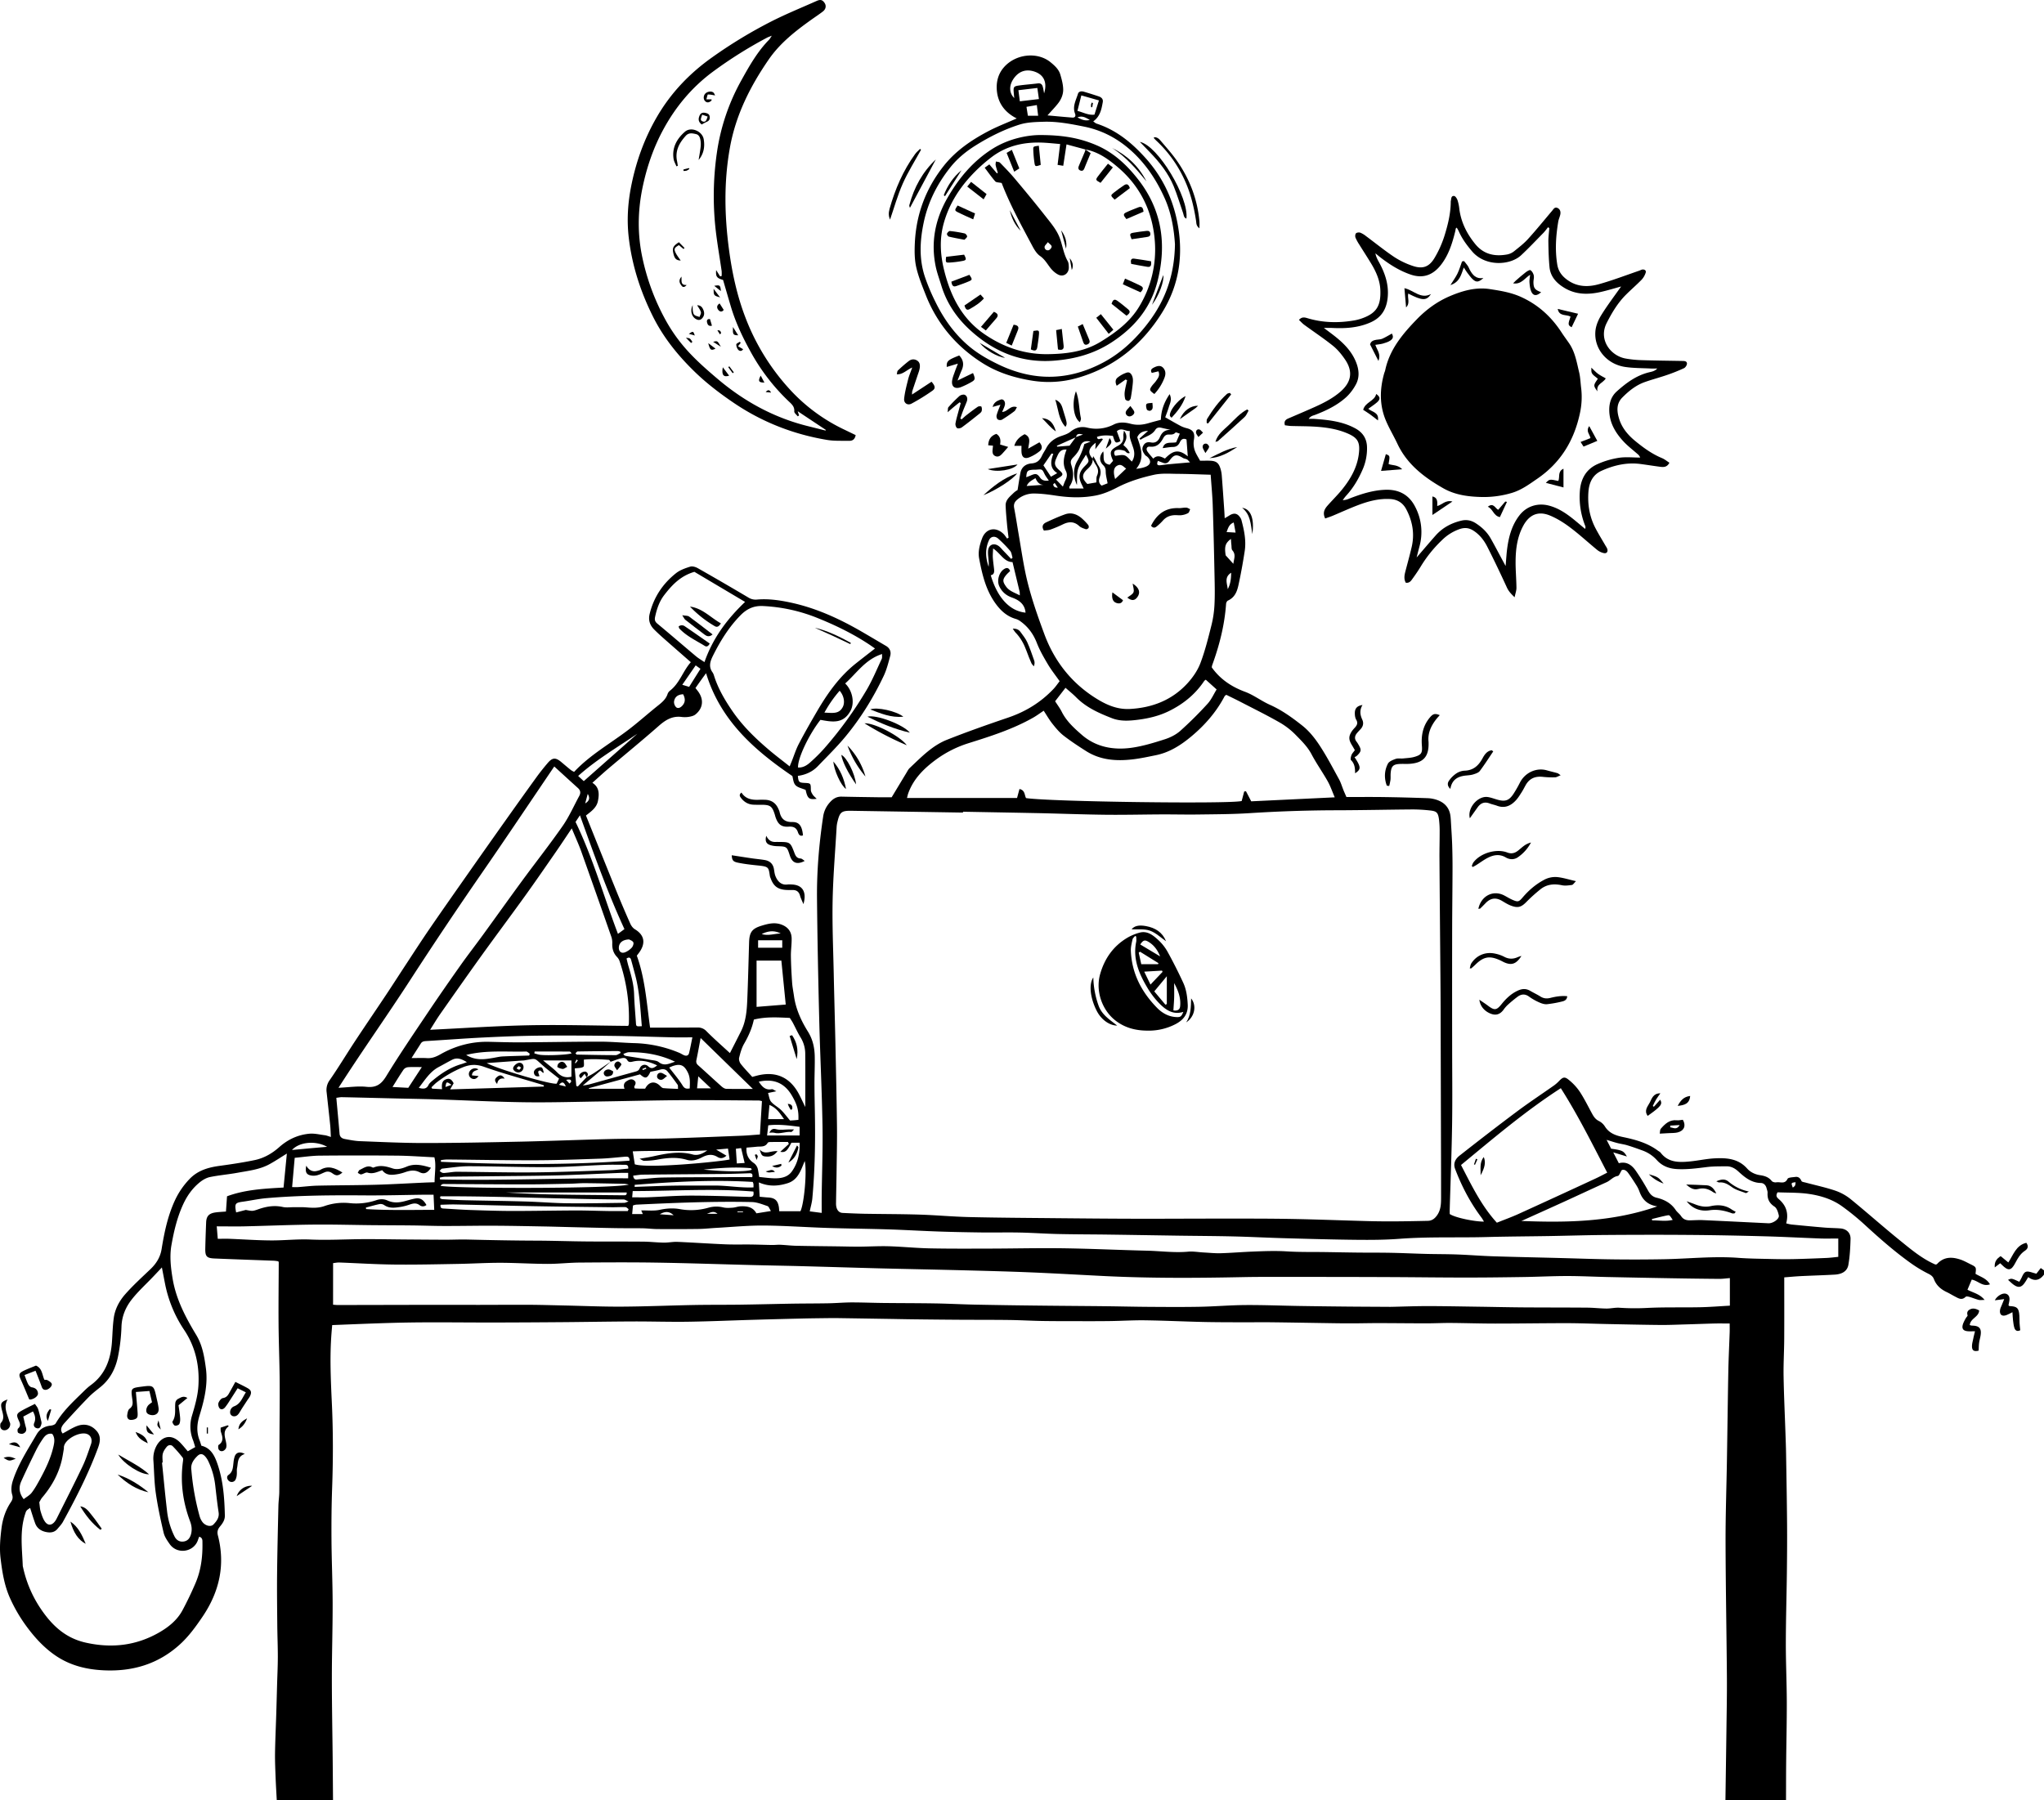 <svg xmlns="http://www.w3.org/2000/svg" viewBox="0 0 2985.08 2629.75"><g id="Layer_2" data-name="Layer 2"><g id="Layer_1-2" data-name="Layer 1"><path d="M2519.84,2629.75c.49-33.7,1-67.41,1.44-101.11.33-26.71.89-53.42.69-80.13-.5-65.39-1.79-130.77-1.94-196.16-.1-40.06,1.38-80.11,2-120.17.72-42.65,1.21-85.3,2-127.95.37-19.35,1.32-38.68,2-58,.13-4.26,0-8.52,0-13-7.86,0-14.74-.14-21.61,0-14.28.36-28.54.92-42.82,1.33-12.29.34-24.59.93-36.89.81-25.91-.24-51.82-.84-77.73-1.36-19.64-.39-39.28-1.24-58.93-1.26-34.88,0-69.77.59-104.65.59-21.56,0-43.12-.75-64.68-.9-11.63-.09-23.27.56-34.91.56-23.89,0-47.78-.3-71.67-.34-11.65,0-23.31.31-35,.35q-14.93.06-29.84-.19c-29.66-.43-59.31-1-89-1.35-16-.19-32,.06-48,0-18-.08-35.92-.06-53.87-.49-28-.66-56-2-83.94-2.4-16.92-.24-33.87.85-50.81,1.09-15.92.23-31.86.18-47.79.16-17.27,0-34.54,0-51.81-.27-15.94-.28-31.88-1.23-47.82-1.44-24-.32-48-.19-72-.34q-34.52-.22-69-.66c-12.14-.14-24.28-.42-36.42-.61q-36.95-.6-73.9-1.15c-3.65-.05-7.3,0-10.94,0-13.29.18-26.59.29-39.88.6q-35.88.84-71.77,1.88c-31.89.93-63.78,2.35-95.69,2.82-26.57.39-53.17-.5-79.75-.41-32.94.11-65.87.71-98.81,1q-51.51.42-103,.56c-31,.05-62-.32-93-.25-20,0-40,.27-60.07.86-28,.82-55.91,2-84.89,3.14-.34,4.05-.7,7.92-1,11.79-2.76,35-1,70,.62,105,1.83,40.34,1.73,80.65.29,121-.91,25.32-1.11,50.67-.94,76,.22,31,1.63,62,1.68,93.07.07,36-1.14,72.08-1.14,108.13,0,39,.78,78,1.18,117,.21,20.7.34,41.41.51,62.11H404.2c-.57-10.93-1.27-21.85-1.69-32.78-.45-12-1-24-.86-36,.29-19,1.2-37.93,1.79-56.9.44-14,.79-27.94,1.18-41.9s1.09-27.92,1.12-41.88c0-15.6-.67-31.19-.8-46.79-.22-25-.54-50.07-.27-75.09.35-33,1.18-66,1.93-99,.15-6.66,1.21-13.3,1.27-20,.22-25.36.19-50.71.28-76.07.1-29.05.51-58.1.27-87.15-.21-27.38-1.39-54.74-1.6-82.12-.23-29.95.15-59.91.25-89.87a8.64,8.64,0,0,0-.59-1.7,55.59,55.59,0,0,0-6.16-.85c-29-1.11-58-2.05-87-3.29-11.61-.5-13.77-3.07-13.51-14.85.28-12.67.73-25.34,1.25-38,.37-8.94,4.14-13,13.35-14.39,4.89-.71,9.86-.87,15.59-1.34.5-7.1,1-14,1.56-22.26,25.82-9.64,54-11.22,82.55-12.79,1.67-17.15,3.24-33.27,4.83-49.62-8.65,5.32-16.9,10.91-25.61,15.64-14.33,7.78-30.47,9.48-46.16,12.35-13.4,2.45-27.06,3.56-40.39,6.28-5.28,1.07-10.6,4.13-14.87,7.57-10.79,8.69-18.63,19.7-24.47,32.44-8.72,19-13.47,39.15-17.05,59.48-2.84,16.13-1,32.52,1.69,48.76,5,30.31,19,56.74,34.57,82.52,9.06,15,11.78,31.67,14.05,48.59,3.19,23.82-2.41,46.57-9.26,68.86-4,12.84-4.68,24.73.3,37.06.86,2.16,1.45,4.43,2.35,7.18,13.6,3.16,19.17,14.18,23.31,26.05,8.57,24.56,10.42,50.16,11,75.93.14,6.57-3.29,11.47-7.15,16.09-3.26,3.89-4.38,7.75-3.07,12.81,11.21,43.12,2.24,82.53-22.4,118.9-9.92,14.64-20.29,29-33.54,40.92-31.21,28.12-68,39.17-109.66,37.43-25.62-1.07-49.51-6.8-70.85-21.17-17.05-11.48-30.84-26.54-42.91-42.93a224,224,0,0,1-24.15-41.31C6.36,2316,3.26,2296.42.86,2276.48c-1.78-14.77-.53-29.25,1.28-43.81C3.85,2218.9,8,2206,15.75,2194.39c2.31-3.45,3.45-6.33,2.07-11-2.09-7-1.17-14.3,1.26-21.58,8-24,21.8-45,34.39-66.58,4.48-7.69,11.37-11.87,20.4-12.78,2.64-.27,6.36-1.39,7.49-3.33,9.88-17,23.93-30.26,37.77-43.75,4.31-4.19,8.56-8.55,13.38-12.07,21.51-15.72,29.21-38,31-63.32.82-11.65,1.05-23.38,2.65-34.92,1.83-13.19,8.24-25,16.83-34.69,11.46-13,24.35-24.67,36.88-36.65,8.46-8.09,14.26-17.46,16.13-29.09,4-24.74,9.08-49.17,19.84-72.06a114.12,114.12,0,0,1,20.91-30.32c12-12.61,27.28-17,43.85-19.27,17.15-2.33,34.31-4.91,51.25-8.42,13.57-2.8,25.62-9.74,35.91-18.91,12.7-11.31,27.31-18.07,44-19.63,7.43-.69,15.13,1.24,22.68,2.22,2.57.33,5,1.4,8.77,2.48-.36-6.37-.45-11.89-1-17.36-1.63-15.94-3.46-31.86-5.18-47.79a24.13,24.13,0,0,1,4.34-17.65c12.92-18.61,24.59-38.09,37.07-57,15.06-22.84,30.52-45.42,45.67-68.2,9.59-14.42,18.91-29,28.43-43.49,11.54-17.55,22.91-35.2,34.79-52.52,18.3-26.68,36.91-53.14,55.49-79.63q29-41.37,58.25-82.59,21.13-29.8,42.53-59.41c5.09-7,10.53-13.79,16.14-20.4,7.07-8.33,11.72-8.51,20.16-1.4,4.59,3.86,9.16,7.76,13.83,11.53a35.41,35.41,0,0,0,4.72,2.68c23.47-25.12,53.54-41.68,80.43-62.37,14-10.78,27.23-22.59,41-33.64,6.28-5,12.5-9.79,15.11-17.88a10.7,10.7,0,0,1,3.54-4.8c14.17-11,18.8-28.61,30.37-41.54-13.93-12.21-27.23-23.8-40.45-35.49-4.5-4-8.93-8.06-13.16-12.32-6.31-6.36-8.75-13.7-6.51-22.81,6-24.31,19.1-44,38.47-59.37,5.83-4.62,13.5-7.32,20.75-9.56,3.22-1,8,.47,11.18,2.29q37,21,73.56,42.69a19.76,19.76,0,0,0,12.88,3.07c16.74-1.43,33.32,1,49.65,4.54,37.27,8.07,71.41,23.88,104.19,42.93,11.53,6.7,23,13.54,34.5,20.28,5.69,3.34,7.73,8.62,6.13,14.56-2.68,9.93-5.2,20.11-9.58,29.35-15.06,31.75-33.48,61.59-55.91,88.65-12.52,15.11-26.63,28.91-40.24,43.09-7.9,8.22-17.9,12.64-29.14,14.17.85,9,1.67,9.85,9.62,10.25,9.37.48,9.18.48,9.33,10.31,0,2.34,1.44,4.87,2.8,6.93s3.44,3.65,5.7,6c-11.22,1.5-13.36-.46-16.12-13-5.32-2.33-11.53-3.36-14.88-7-3.21-3.51-3.44-9.75-4.51-13.25-56.57-38.51-105.23-81.88-126-150.22-3.09,4.23-5.59,7.62-8,11s-4.94,7-7.5,10.65c1.48,1.92,2.72,3.46,3.88,5,8.63,11.75,7.31,24.62-4,33.68-2.61,2.08-6.5,2.93-10,3.49a39.89,39.89,0,0,1-10.75,0c-13.43-1.48-23.17,4.74-32.9,13.3-24.29,21.37-49.38,41.85-74.07,62.79-7.6,6.45-14.92,13.24-22.69,20.16,10.31,6.54,10.11,16.49,8.11,26.6s-10.56,15.68-17.5,21.19c14.93,37.1,29.52,73.59,44.32,110q9.79,24.12,20.39,47.91c1.39,3.14,3.81,6.48,6.67,8.2,14.18,8.51,15.46,20,7.69,32.08-1.43,2.23-3.13,4.3-4.78,6.54,12.07,33.53,14.34,68.92,19.35,105.08,13.52,0,26.79,0,40.07,0,9.65,0,19.31-.12,29-.13a16.92,16.92,0,0,1,13.24,5.36c11,11.11,22.8,21.4,34.3,32,5.62-11,11-21.54,16.3-32.11,7-14.1,8.35-29.45,9-44.78,1.2-28.28,1.85-56.59,2.7-84.89.45-14.84,4.25-20.12,18.68-24.45,8.95-2.68,18-5,27.5-1.85,9.91,3.3,15.76,10.09,15.95,20.52.16,8.63-1.21,17.29-1.09,25.92.19,12.89.88,25.77,1.77,38.63.46,6.61,1.82,13.17,2.75,19.75,2.64,18.87,10.41,35.93,20.3,51.76,7.08,11.34,9.71,23.3,10,36,.28,13.63-.41,27.27-.38,40.91,0,14.66.37,29.32.62,44,.7,41.06,0,82.08-3.77,123-.55,5.93-2.33,11.74-3.78,18.77l17.46,2.26c0-9.14-.08-17,0-24.88.43-34.34,1.79-68.68,1.18-103-.9-51.38-3.49-102.73-4.77-154.11-1.47-59.08-2.69-118.18-3.25-177.28-.38-40.12,3-80,9-119.75a38.79,38.79,0,0,1,8.95-19.7c4.74-5.66,10.14-9.5,17.93-9.32,18,.41,36,.66,54,.91,6.6.09,13.21,0,19.17,0,7.32-12.14,14.5-24.07,21.72-36,1.38-2.28,2.6-4.83,4.49-6.61,16.74-15.75,32.87-32.78,54.63-41.41,29.42-11.67,59.33-22.17,89.31-32.37,25.52-8.68,47.66-22.26,66.14-41.79,3.37-3.55,6.1-7.71,9-11.35-6.13-8.72-12.19-16.32-17.11-24.6-5.94-10-11.85-20.22-16.06-31-5-12.86-12.42-23.36-23.45-31.41a22.71,22.71,0,0,0-6.91-3.79c-13.59-3.78-23-12.58-30.9-23.85-13.62-19.42-18.78-41.81-23.09-64.42-1.91-10,.72-20,4.22-29.43,5.44-14.65,19.69-17.71,31.07-6.88,2.12,2,3.68,4.63,5.5,7l2.15-1.2c-.74-6.31-1.62-12.61-2.19-18.93-.84-9.29-1.74-18.59-2.08-27.9-.32-8.73,6.53-13.45,11.86-18.82a30.53,30.53,0,0,1,5.56-4c1.55-9.46,2.66-17.27,4.14-25,1.69-8.83,8.14-13.23,16.26-13.86,7.87-.62,12.06-4.47,15.1-11.06,1.81-3.92,4.38-7.49,6.38-11.34,4.76-9.12,12.38-14.47,22-17.7,4.65-1.58,9.66-3.2,13.35-6.23,7.37-6,15.44-8.08,24.32-6a55.93,55.93,0,0,0,38.92-4.53c8-4,16.53-3.23,24.52-1.1,9.18,2.45,17.75,1.66,26.53-.94,5.74-1.71,11.55-3.16,17.74-4.84.44-13.18,4.34-25.05,12.82-37.46,3.82,8,.44,13.31-1.12,18.64s-3.71,10.67-5.31,15.18c7.6,4.3,14.54,8.38,21.64,12.17a40.63,40.63,0,0,0,9.26,3.61c9.25,2.29,12.7,6.43,11.09,16.43a31.91,31.91,0,0,0,2.06,18.54c1.87,4.22,4.38,8.15,6.87,12.69,5.19,0,10.17-.22,15.14,0,8.42.45,12,3.26,14.51,11.21a45.33,45.33,0,0,1,1.95,9.78c1.33,16.93,2.48,33.88,3.66,50.82.25,3.6.4,7.2.66,12.18,2.88-1.69,4.72-2.68,6.47-3.81,7.2-4.66,12.31-3.58,16.76,3.64a10.54,10.54,0,0,1,1.2,2.75c3.94,14.89,7.18,29.93,4.8,45.41-2.23,14.48-4.76,28.94-7.77,43.28-2.37,11.33-4.16,23.27-16.71,29-1.39.63-2.62,3.09-2.73,4.78-2.14,30.87-9.69,60.48-20.24,89.44a18.77,18.77,0,0,0-.68,3.36c12.51,17.54,29,28.38,48.72,35.71,12.63,4.7,23.73,13.39,36.13,18.92,17.58,7.82,33,19,47.77,30.73,9.73,7.77,17.95,18.1,24.85,28.6,10.4,15.83,19.22,32.73,28.35,49.37,2.86,5.22,4.52,11.09,6.79,16.64,1.24,3,2.6,6,4.07,9.4,18.47,0,36.48-.2,54.48.06,21.37.3,42.74.9,64.11,1.63a47.16,47.16,0,0,1,12.74,2.25c11.41,3.67,18.84,11.17,20.55,23.43.5,3.63.64,7.31.85,11,.61,10.65,1.38,21.3,1.71,32q.58,18.51.5,37c-.1,29.71-.5,59.42-.55,89.13q-.13,82.65,0,165.29c0,38.72.51,77.45-.07,116.16-.63,41.39-2.27,82.77-3.46,124.16-.07,2.33,0,4.66,0,7,8.59,5.77,38.12,11.34,50,11.05-1.39-2.26-2.37-4.18-3.65-5.88-16.37-21.77-28.84-45.63-38.47-71-3.15-8.34.54-14.82,6.46-19.46,27.82-21.83,55.77-43.51,84.11-64.66,17.63-13.17,36.06-25.27,54.06-38a54.87,54.87,0,0,0,7.44-6.62c5.2-5.33,7.83-6.36,13.53-1.71a79.63,79.63,0,0,1,16.26,17.35c6.77,10.28,12.21,21.44,18.12,32.27,2.42,4.45,5,8.34,9.93,10.76a22.55,22.55,0,0,1,8.77,7.9c6.26,10.06,15.92,13.37,26.71,15.61,18,3.74,35.65,8.6,50.76,19.83,1.33,1,3,1.73,4,3,11.18,14.65,26.91,14.27,42.76,12.75,11.95-1.14,23.79-3.85,35.75-4.49,17.51-.93,34.63.12,47.77,14.83,4.81,5.39,11.52,8.66,19.25,9.78,6.17.9,12.3,2.76,16.6,8.36,1.24,1.61,4.8,2.42,7,2,5.45-.89,12.24,3.2,16.17-5,1.07-2.24,7.27-2.27,11.18-2.83,4.56-.66,7.29,1.58,9.16,5.91.6,1.41,4,1.76,6.15,2.34,14.43,3.88,29.12,7,43.24,11.77a74.45,74.45,0,0,1,22.57,12.5c24,19.57,47.19,40.25,71.28,59.75,16.51,13.37,32.84,27.26,52.43,35.7,1-.27,1.89-.23,2.25-.63,10-11.12,22.2-10.84,34.94-6.41,4.7,1.63,9.1,4.16,13.59,6.36,8.93,4.38,8.92,4.4,7.73,14.19,7.07,4.44,15.94,6.43,21.13,15.35-10.83,4-17.21-5.22-26.61-6.86-2.06,4.86-4.17,9.87-6.26,14.8,8.7,4.55,17.91,6.08,25,14.88-3.93,0-6.45.48-8.7-.1-4.51-1.16-8.84-3-13.32-4.31-1.81-.51-4.69-1.08-5.63-.15-5.9,5.84-11,1.86-16.27-.79-3.87-2-7.54-4.32-11.46-6.16-8.51-4-15.15-9.82-18.53-18.71-1.55-4.08-4.27-6.06-8.12-8a193.25,193.25,0,0,1-24-14.28c-24-16.94-46.08-36.32-67.76-56.16a359,359,0,0,0-34.89-28.5c-14.09-10-30.68-15.12-47.49-17.62-15.39-2.29-31.2-1.75-46.14-2.42-3.56,5.64-.44,8,2.3,10.42,10.54,9.24,14,20.63,10.29,34.93a61.51,61.51,0,0,0,7.51,1.67c16.26,1.59,32.52,3.16,48.81,4.52,7.63.64,15.33.6,23,1.23,8.86.73,14.92,6.56,14.65,15.46-.37,12.6-1,25.33-3.18,37.71-1.77,10.09-10.43,13.75-19.91,14.28-16.59.94-33.21,1.38-49.8,2.2-7.93.4-15.84,1.19-23.93,1.81,0,30.46.12,60.41-.05,90.35-.11,18-1.22,36-.92,54.06.46,27.29,1.76,54.58,2.69,81.87.35,10.35.77,20.69.94,31.05.56,34.05,1.17,68.1,1.45,102.16.19,23.7,0,47.42-.27,71.12-.41,34.4-1.47,68.79-1.53,103.18-.05,28.68,1.3,57.36,1.4,86,.1,29-.65,58-.91,87-.18,19-.16,38.05-.23,57.07ZM1571.44,638.64l-27.92,12.48.33,1.34L1562,651l9.22-12.51,10.35-3.77C1577.08,633.69,1572.37,632.56,1571.44,638.64ZM856.31,1573.7c3.93-2.21,8-4.2,11.75-6.67,8.08-5.33,16-10.9,24-16.38-5.22,4.59-10.36,9.25-15.66,13.74-8.36,7.1-16.83,14.1-25.26,21.14,5.57-.36,10.3-1.77,15.05-3.09q30.76-8.58,61.56-17.07c2.9-.8,5-1.41,6.52-4.92,2.3-5.34,8.16-6.73,12.21-3,5.16,4.82,8.49,2.32,13.28-1.18-11.26-5.55-21.93-8.09-33.53-6.06-3.41.6-7.75,2.56-10-1.44s-5.69-3.65-8.61-3c-5.4,1.19-10.57,3.39-15.87,5.18-.84-1-1.62-2.72-2.54-2.79-12.44-1-24.9-1.56-36.51-.35-.2,4.25.87,9.37-.78,10.49-2.94,2-7.52,1.57-12.56,2.34.68,7.68,1.48,16.65,2.27,25.61l2.26.75,12.69-13.46Zm739.43-903.59c.54,6.67-3.07,10.89-7.76,15.18-8.45,7.75-8.19,13.53,0,21.63l13.14-2.26c.3-3.39-.25-7,1-9.88,2.66-5.9,1.6-10.8-1.8-15.84-1.83-2.71-3.2-5.75-4.77-8.64.31-1.34.62-2.67.94-4,4,5.87,5.14,10.22,7.51,13.69,3.76,5.52,4.27,10.75,2,17-1.43,4-2,8.59,2.85,12.37l8.69-3.4c-1.07-6.22-2.74-11.71-2.74-17.21,0-4.09-.95-6.59-3.86-9.45-5.89-5.82-5.62-13.42.19-19.94,2,7.07-2.85,17.42,9.47,19.43,1.64-1.88,3.36-3.85,4.95-5.69-5.64-12.82-4.69-15.53,7.45-22.11,6-3.27,8.22-7.71,7.6-14.74-.15-1.77.37-3.6.8-7.26,6.93,9,2.32,15-.79,21.13a55.2,55.2,0,0,1,5.22,5,66.17,66.17,0,0,1,4.13,6.52c-4.43,1.69-5.56-2.48-8-3.25-3.76-1.2-8.4-2-12-.78-3.31,1.1-3.56,5.2-1.27,8.14,4.81-.31,9.77-1.89,13.72-.54s6.85,5.64,10.58,9c4.69-6.88,4-14.21,1.81-20.57-4.92-14.63-5.42-14.46-4.83-24.11-6.2.75-12.18-5.69-18.91.4q2.67,7.29,5.3,14.48c-7.23,3.44-7.62,3.18-11.09-7.73-7.68-.82-15.45-1.36-23.21,1.49,1,7.08,6.64-.08,8.53,3.6l-11,14.42c.3-4.62.45-6.95.62-9.51C1589.3,655.19,1588.13,661.45,1595.74,670.11Zm-189.39,515.57c0,.41,0,.83,0,1.24q-81.09-1.28-162.18-2.6c-15.07-.26-17.71,1.56-21.2,16.34a41.74,41.74,0,0,0-1.11,6.92c-2.09,36-5.16,71.93-5.88,107.94-.71,35.67.89,71.38,1.63,107.07.7,33.35,1.68,66.69,2.4,100,.87,40.37,1.81,80.74,2.31,121.11.27,21.69-.25,43.38-.53,65.07-.2,16.32-.65,32.64-.84,49-.1,8.38,3.55,13.64,9.58,13.94,10.65.54,21.31,1,32,1.23,26.85.47,53.72.39,80.56,1.23,24,.75,47.86,3,71.81,3.58,42.69,1,85.41,1.22,128.12,1.64,38.31.37,76.63.72,114.94.8,41,.1,82-.21,122.94-.19,34.73,0,69.46-.12,104.18.49,37.71.66,75.41,2.18,113.12,3.17,13.35.36,26.72.44,40.07.37,15.65-.09,31.3-.42,46.94-.76,6.22-.13,10.37-3.47,13.82-8.56,5.43-8,5.55-17,5.54-26q0-40.5-.15-81-.26-99.11-.54-198.22c-.11-30-.43-60-.67-90.08-.33-42.05-.74-84.1-1-126.16-.08-12.63.31-25.26.28-37.89a141.82,141.82,0,0,0-.91-18c-1.41-10.63-3.39-12.56-13.77-13.59a237,237,0,0,0-25-1.42c-36.7.27-73.39,1.13-110.09,1.2q-63.62.12-127.07,4.18c-25,1.63-50,1.66-75.09,2-18,.27-36-.2-53.94-.13-27.38.11-54.76.82-82.13.51-32.68-.38-65.34-1.64-98-2.36C1479.75,1187,1443.05,1186.38,1406.35,1185.68ZM486.42,1905.8c2.94.2,4.9.45,6.85.45q51-.09,101.93-.21t102,0c25.35,0,50.69-.25,76-.12,17,.09,34,.64,51,1,28,.61,56,1.86,84,1.69,35-.2,69.92-1.72,104.88-2.38,22.69-.43,45.39-.2,68.08-.51,24.93-.34,49.85-1,74.78-1.45,18-.29,36-.21,53.92-.55,11.32-.21,22.63-1.25,33.94-1.28,15.24,0,30.49.64,45.73.81,25.6.28,51.21.23,76.81.66,19.3.33,38.59,1.38,57.89,1.77q47.41.94,94.84,1.43c31.62.38,63.23.53,94.84.88,21.36.24,42.71.79,64.07.93,24.66.16,49.34.37,74-.11,22.23-.43,44.43-2.38,66.65-2.53,26.31-.17,52.62.92,78.93,1.35q35,.57,70,.88c19.29.19,38.59.25,57.88.37,2.34,0,4.68.07,7,0,17.29-.37,34.58-1.07,51.87-1.06,24.62,0,49.24.53,73.86.87,22,.31,43.93.83,65.89,1,31.33.23,62.67.13,94,.39,9.32.08,18.64,1.21,28,1.3,6.3.06,12.66-1.58,18.91-1.16a337,337,0,0,0,39.7.32c26-1.34,52-.54,78-1.06,14.3-.29,28.58-1.47,43.65-2.29v-40.28c-5.76.44-10.69,1.18-15.6,1.14q-35.28-.28-70.53-.92-46.4-.8-92.76-1.79c-19.59-.42-39.17-1.45-58.76-1.44-21,0-42,1.11-62.94,1.43-28.36.43-56.73.81-85.09.79-38.07,0-76.14-.55-114.21-.7q-66-.26-131.92-.23c-26.66,0-53.32-.23-80,.31-66.77,1.36-133.53,1.77-200.26-1.5-36.31-1.79-72.62-3.93-109-5.45-32.33-1.34-64.68-2.16-97-3-41.65-1.08-83.31-1.85-125-2.9-37.72-1-75.44-2.18-113.16-3.18-24.35-.64-48.7-1-73-1.65-46.27-1.17-92.52-2.78-138.79-3.51-37.34-.59-74.7-.35-112-.06-15.65.13-31.29,2-46.93,1.93-23-.06-46-1.58-69-1.62-20.63,0-41.27,1.3-61.9,1.65-31,.54-62,1.26-93.05.92-26.66-.29-53.3-2-79.95-3-2.88-.1-5.79.56-9,.91ZM1768.08,693.44c-16.7-.48-32.33-1.18-48-1.28-11.65-.08-23.69-1.12-34.87,1.37-18.44,4.12-36.62,9.67-53.69,18.51-9.67,5-20,9.52-30.64,11.63-19.39,3.87-39.13,3.28-58.78.3-10.49-1.58-21.12-3-31.71-3.09a36.92,36.92,0,0,0-24.87,9c-4,3.4-5.43,7-4.42,12.21,2.4,12.44,4.27,25,6.42,37.48,3.28,19,6.09,38.18,10,57.08,6.44,30.7,16.8,60.3,27.66,89.63,14.17,38.27,38.09,69.51,72.47,91.89,15.71,10.22,32.53,18.45,52.3,17.41,33.06-1.74,62-13.08,84.46-37.74,7.72-8.48,14.68-18.64,18.71-29.27,6.82-18,11.46-36.89,16.18-55.62a155.76,155.76,0,0,0,4.33-29.63c.71-13.61.41-27.28.12-40.92-.71-34-1.44-68-2.6-101.95C1770.72,724.9,1769.18,709.36,1768.08,693.44Zm-1483,1420.3c-1.2-3.83-2-7-3.2-10.11a54.14,54.14,0,0,1-1.39-36.11c4.17-14,8.32-28.44,9.24-42.9,1.88-29.19-4.08-56.95-20.73-81.91a185,185,0,0,1-27.86-67c-1.59-8-3.09-16-4.71-24.35-4.65,4.93-8.92,9.49-13.23,14-10.34,10.86-21.56,21-30.78,32.76-8.86,11.27-14.42,24.31-15,39.48a265.21,265.21,0,0,1-5.22,44.6c-3.53,16.86-11.2,32.07-25,43.42-5.92,4.87-12.14,9.47-17.48,14.93-12.1,12.39-23.85,25.12-35.49,38-4.16,4.58-7.17,9.89-2.73,15.38,7.17-3.79,13.87-8.25,21.21-11,10.58-3.9,20.51-1.61,28.21,7,7,7.79,5.39,16.43,2.07,25.38-13.83,37.33-31.87,72.66-51,107.49-2,3.75-5.16,6.93-7.91,10.27-4,4.9-9.4,6-15.38,5-8.11-1.34-14.52-5.15-17.43-13.2-2.64-7.3-4.85-14.76-7.28-22.25-5.76,3.84-5.64,3.87-7.29,9-8.06,24.84-4.44,50.21-3.47,75.45a12.48,12.48,0,0,0,.39,2,173.34,173.34,0,0,0,25.54,60.34c16.33,24.35,35.87,43.17,65.83,49.93,37.78,8.53,73.45,4.57,107.05-14.57,14-8,26.64-18.12,34.45-32.64,6.92-12.88,13.23-26.13,19-39.58,8-18.64,10.52-38.41,10.17-58.59-.06-3.59.61-7.57-4.69-9.33-.57,1.44-1.22,2.83-1.67,4.28-5.68,18.29-30.38,22.33-41.51,6.48-3.58-5.11-7.44-10.66-8.82-16.56-4.47-19.1-8.63-38.35-11.42-57.76-2.28-15.78-2.4-31.86-3.53-47.81a39,39,0,0,1,3.58-19.43c6-13.08,20.62-22.35,36-6.16,3.65,3.84,7,8,10.63,12.23C277.8,2117.87,280.94,2116.09,285.08,2113.74Zm2399.55-304.66c-9.07,0-17.33.26-25.57,0-27.31-1-54.61-2.49-81.93-3.22-36.67-1-73.35-1.73-110-2-40.33-.33-80.67-.23-121,.06-27.93.2-55.84,1.1-83.77,1.58-30.53.52-61.07.62-91.59,1.44-42.37,1.14-84.78-.62-127.13,2.59-20.5,1.55-41.15,1.68-61.72,1.47-35.32-.36-70.64-1.37-106-2.35-24.63-.68-49.24-2-73.87-2.59-26.91-.64-53.82-.74-80.73-1.13-34-.5-68-1.09-101.95-1.55-24.66-.34-49.32-.31-74-.86-18.56-.4-37.11-1.75-55.68-2.14s-37.15.09-55.73-.13c-21-.26-42-.66-63-1.38-24.67-.84-49.32-2.34-74-3.12-29.69-.93-59.41-1.18-89.1-2.13-31-1-61.88-3.29-92.83-3.48-22.93-.14-45.88,2.15-68.83,3.41-8.64.47-17.27,1.46-25.92,1.59-19.87.27-39.75.28-59.63.15-7.31,0-14.61-1-21.93-1.12-13.22-.23-26.45,0-39.68-.25-21-.36-42-.92-63-1.41-13.3-.31-26.6-.74-39.9-1-25-.44-49.93-1-74.89-1.09-23.81-.12-47.63.4-71.45.37-15.85,0-31.69-.62-47.54-.79-19.37-.22-38.74-.22-58.1-.4-29-.28-58-1.13-87-.83-33.32.35-66.64,1.79-100,2.55-13.24.3-26.49,0-40.62,0,.58,7,1.05,12.77,1.5,18.19,6.29,0,11.57-.17,16.85,0,20.23.78,40.45,2.24,60.68,2.37,19.22.12,38.35-2.13,57.71-1.3,25.79,1.11,51.7-.45,77.55-.57,19.53-.09,39.06.3,58.59.46,20.59.16,41.18.35,61.78.4,10.33,0,20.67-.53,31-.28,33.57.8,67.14,1.51,100.73,1.61,24.61.08,49.22,1,73.84,1.19,27.61.25,55.23,0,82.84.27,10,.09,19.89,1.3,29.85,1.44,6.62.1,13.27-1.4,19.87-1.12,23.24,1,46.46,2.62,69.7,3.59,12.62.53,25.27.13,37.91.28,10.27.13,20.54.54,30.81.69,3.92.06,7.87-.5,11.78-.33,7.64.34,15.26,1.31,22.89,1.48,20.29.44,40.57.6,60.86.87,10.64.15,21.28.47,31.92.41,14.28-.08,28.58-1,42.85-.57,19.92.59,39.8,2.66,59.72,3.07,29.61.6,59.23.41,88.85.34,35.63-.08,71.28-1,106.9-.45,40.57.59,81.12,2.55,121.69,3.51,19.93.47,39.77,3.26,59.81,1.44,7.53-.69,15.24.76,22.88,1.16,8.3.45,16.63,1.34,24.91,1.1,15.3-.45,30.58-1.75,45.87-2.37,16.92-.68,33.8-1.38,50.79-.31,18.58,1.17,37.26.72,55.9,1,16,.24,31.93.57,47.9.74,16.25.17,32.51,0,48.75.34,17,.33,34,1.17,51,1.6,15,.38,29.95.26,44.9.81,17.64.65,35.25,2.1,52.88,2.67,32,1,64,1.65,96,2.48,26.34.67,52.67,1.69,79,2q37,.48,74-.2c36.31-.64,72.54-4.73,108.94-2,15.92,1.18,31.92,1.29,47.89,1.67,11,.26,22,.39,33,.15,16-.35,32-1,48-1.69,5.51-.24,11-1,17-1.6Zm-857.35-638.59,122-5.83c-3.69-8.55-6.33-16.43-10.33-23.54-7.5-13.31-16.43-25.84-23.56-39.34-6.1-11.54-15.28-20.28-24.07-29.24a108.48,108.48,0,0,0-23.88-18c-17.93-10.18-36.45-19.32-54.77-28.8-7.33-3.8-14.77-7.36-21.73-10.81-1.37,1-2.11,1.3-2.38,1.82-12.08,23.12-28.89,42.39-48.8,59-15.24,12.69-31.76,23.32-51.62,27.36-11.41,2.32-22.84,4.81-34.39,6.13-23.64,2.71-46.79,1.08-67.59-12.12-11.24-7.14-22.42-14.47-32.92-22.63-6.19-4.82-11.39-11.12-16.31-17.33-4.71-5.93-8.48-12.61-12.71-19-5.47,3.63-10.26,7.24-15.43,10.17-29.5,16.73-61.66,27-93.75,37.07a162.44,162.44,0,0,0-47.23,23.52c-17.81,13-33.8,28.37-41.49,50.14-.71,2-1.1,4.09-1.73,6.53h160.73c1.3-4.79,2.43-9,3.55-13.1,8.39,1.86,7.16,9,9.57,13.27,35.5,5.4,298.66,8.8,314.93,4.26,1.26-4.77,2.48-9.35,3.69-13.93l2.57-.27C1822,1160.27,1824.33,1164.79,1827.28,1170.49ZM835,1210c-8.61,12.78-15.73,23.62-23.11,34.27-14.81,21.36-29.53,42.79-44.72,63.89-21.4,29.74-43.37,59.08-64.77,88.83-20,27.86-39.74,56-59.43,84.09-5.18,7.4-9.76,15.21-14.8,23.13,49.19-2.35,97.08-5.69,145-6.63,48.16-.93,96.37.53,144.24.93a13.65,13.65,0,0,0,1-2.8,257.65,257.65,0,0,0-13.8-92.44,16.74,16.74,0,0,0-3.75-5.68c-5.13-5.47-6.93-11.91-6.71-19.27a27.13,27.13,0,0,0-1.24-9.67q-21.92-62.76-44.2-125.39C844.87,1232.69,840.13,1222.46,835,1210Zm277.78,398.43a28.92,28.92,0,0,0-4.26-.92c-38-.21-76.1-.73-114.14-.48-39.35.25-78.7,1.32-118.05,1.89-37,.54-74.07,1.66-111.09,1.13-42.68-.61-85.33-2.84-128-4.19-22.63-.72-45.28-1-67.92-1.57-23.33-.55-46.66-1.16-70-1.64-2.53-.05-5.08.56-8.13.92,1.62,17.93,3.25,35.15,4.71,52.38.41,4.94,3.55,7.07,7.72,7.82,7.22,1.3,14.49,2.83,21.77,3.11,31.32,1.2,62.66,2.74,94,2.73,47,0,94-1,141-2,44.66-1,89.31-2.84,134-3.9,26.34-.63,52.71-.06,79-.75,36.65-1,73.29-2.57,109.92-4,8.56-.34,17.1-1.16,26.49-1.81C1110.77,1640.8,1111.74,1624.92,1112.75,1608.43Zm165.08-661.15c-2.77-1.94-5.67-4-8.65-6-23.45-15.51-48.61-27.78-74.6-38.26a242.49,242.49,0,0,0-80.55-17.8c-13.63-.6-23.64,4.37-32.66,13.56-17,17.35-29.56,37.66-40.3,59.26-4,8.07-6.49,15.81-.51,24.08,1.52,2.09,2.15,4.85,3,7.37,6,17.85,15.47,33.84,26.09,49.31,14.88,21.67,33.51,39.71,53.37,56.59,9.6,8.16,19.69,15.73,30.16,24.05,1.21-2.93,2.09-5,2.92-7.06,3.46-8.65,6.21-17.65,10.5-25.86,8.47-16.22,17.57-32.11,26.8-47.92,15.21-26,32.5-50.44,56.41-69.43C1258.87,962,1268.05,954.9,1277.83,947.28ZM809.46,1119.6c-34.82,51.33-69.63,103.4-105.25,154.92q-53.79,77.76-105.19,157.1c-33.93,52.45-70.21,103.36-104.68,157.32,14.9-.67,28-2.77,40.73-1.42,14.35,1.52,21.79-3.73,29.12-15.75,18.92-31,39.43-61.07,59.68-91.26,15.78-23.52,31.94-46.78,48.28-69.91,10.77-15.25,22.25-30,33.23-45.1,19.23-26.43,38.17-53.06,57.5-79.41,19.54-26.62,40-52.56,58.88-79.65,9.45-13.59,16.19-29.07,24.15-43.7,2.37-4.36,2-8.18-1.87-11.66C832.47,1140.66,821,1130.12,809.46,1119.6ZM2186.05,1786c11.29-4.54,21.61-8.24,31.55-12.76q56.37-25.65,112.54-51.76c5.59-2.58,11-5.53,17.07-8.59-22-42.31-42.71-84-67.79-123.37-52.27,33.77-98.73,73.44-145.73,112.2C2149.34,1731.91,2163.47,1761.33,2186.05,1786Zm166.86-108.12c16.55,2.39,18.15,3.17,23.05,11.39l-19.93-6c3.43,6.69,5.66,11,8.13,15.83,11.45-3,19.07,2.79,24.84,11.11,6.43,9.29,12.35,19,17.85,28.85,3,5.3,6.35,9,12.43,10.44,11.33,2.68,21.15,7.81,27.89,17.91,2.2,3.29,5.76,5.66,7.94,9,3.17,4.79,7.53,6.21,12.79,6.14,6.31-.09,12.64-.61,18.93-.32,31.94,1.43,63.88,3.07,95.81,4.61,6.7.32,16.26-6.44,15.16-11.42-1-4.65-2.83-10.63-6.32-12.92-7.77-5.09-10.63-11.37-10.1-20.14.13-2.23-.92-4.55-1.48-6.81-1.1-4.37-4.19-7.5-8.34-7.57-13.91-.25-23.56-8.25-33-16.94-4.84-4.47-10.41-7.46-17.06-7.4-9.64.09-19.37-.08-28.91,1.1-14.54,1.79-29,3.77-43.71,2.91-11.61-.68-21.52-4.49-29.27-13.16a52,52,0,0,0-21.49-14.18c-7.2-2.63-14.42-5.22-21.75-7.43-4.76-1.44-9.77-2-14.6-3.29-4.61-1.18-9.12-2.7-15.49-4.62C2349.23,1670.67,2351.17,1674.47,2352.91,1677.91Zm-812-653.57c3.36,5.27,7,10.08,9.67,15.39,6.89,13.78,18.2,24,29.32,33.67,20.84,18.12,46.6,22.63,73.2,18.8,16.35-2.35,32.45-7.32,48.26-12.39,8-2.58,16.26-6.78,22.52-12.36a557.27,557.27,0,0,0,39.68-39.45c5.47-6,8.84-13.82,13.2-20.88-5.9-5.3-10.79-9.71-15.8-14.22a9.38,9.38,0,0,0-2.31,1.78c-13.09,19.67-30.83,33.94-51.88,44.21-13.87,6.77-28.74,10.37-44,12.37-13,1.71-26.36,2.7-38.64-2.07-18.94-7.36-37.64-15.6-52.38-30.49-4.82-4.88-10.22-9.18-15.68-14ZM1088.12,879.22l-74-43.94c-20.19,5.86-32.69,19.19-44,33.85-7.28,9.42-10.94,20.47-13.42,32-.82,3.85-.39,6.73,3.07,9.61,19,15.76,37.63,31.9,56.52,47.76,3.69,3.1,7.94,5.53,12.51,8.66C1041,932.12,1061.77,904.34,1088.12,879.22ZM426.62,1734c3.5,0,6.08.15,8.65,0,9.62-.68,19.22-1.92,28.84-2.12,28-.61,56-.53,84-1.29,24-.65,47.94-2.1,71.9-3.17,4.81-.22,9.62-.34,14.67-.52.05-13,2.53-25-.29-36.43-18.68-.87-36.58-2.24-54.48-2.42q-56.52-.55-113,0c-11.87.13-23.72,2-36.52,3.17C429.11,1705.53,427.93,1719,426.62,1734Zm674.31-244.67c-2.68,12.79-7.83,24.17-14.21,35.23-3.57,6.19-5.57,13.47-7.27,20.5-.66,2.72.61,6.76,2.44,9.07,5.34,6.78,11.4,13,16.71,18.89,3.65-1,5.22-1.42,6.81-1.83,27.83-7.18,48.95,2.45,62.11,28.35,2.63,5.16,5.09,10.41,8.55,17.5,0-27.6.17-52.9-.09-78.19a45.34,45.34,0,0,0-6.89-23.62c-4.17-6.79-7.41-14.15-11.17-21.19-1.38-2.57-3.09-5-4.49-7.18C1135.71,1486.1,1118.72,1484.88,1100.93,1489.31Zm1120.73,294.12c67.29,2.65,133.12,1.49,198.6-21.29-14.52-2.29-21.87-10.15-26-21.72a46.67,46.67,0,0,0-4.41-9c-3.89-6.18-7.83-12.35-12.16-18.23-2.44-3.33-5.86-5.53-9.27-4-2.31,3.57-3.72,8.22-5.79,8.53-6.81,1-10.66,6.53-16.34,9.09-20.35,9.17-40.55,18.67-60.85,27.94s-40.71,18.41-61.07,27.6C2223.51,1782.82,2222.57,1783.1,2221.66,1783.43ZM601,1545.51c8.82,0,15.81-.33,22.75.09,7.36.44,13.31-2.09,19.65-5.69,21.85-12.37,45.45-18.72,70.74-18.13,15.3.35,30.6.86,45.91.78,38.66-.2,77.32-1,116-1,16.65,0,33.29,1.6,49.95,2.12A182.12,182.12,0,0,1,992,1537.84c2.45,1,4.68,2.61,7.14,3.61,3.27,1.31,6.26.48,7.14-3.08,1.83-7.31,3.16-14.75,4.89-23.12-10.19,0-18.76.16-27.33,0-29.67-.67-59.34-1.75-89-2.12-35.71-.45-71.44-.73-107.15-.35-27.31.28-54.63,1.36-81.92,2.7-28,1.38-55.86,3.57-83.8,5.22-3.27.2-5.72.78-7.53,3.72C610.41,1530.88,606.23,1537.24,601,1545.51Zm-543.62,649c.77,5.46.85,9.56,2,13.33,1.54,5,3.18,10.31,6.1,14.56,4.4,6.4,10,6,14.65,0a25.4,25.4,0,0,0,2.63-4.24c12.64-25.33,25.55-50.53,37.72-76.08,5-10.49,8.62-21.65,12.45-32.66,2.11-6.07.07-11.56-4.24-14.06-10.13-5.88-33.77,6.15-35.36,18-.13,1,.08,2-.1,3-1,5.88-1.87,11.83-3.29,17.63C85,2154,75.06,2171.57,61.71,2187.32,59.69,2189.7,58.39,2192.7,57.33,2194.46ZM359,1767.34c9.7,1.86,9.75,2,18.75-1.15,11.54-4,23.09-5.86,35.33-3.13,5.09,1.13,10.63.26,16,.3,6,.05,12-.24,17.87.25,9,.74,17.83,1.23,26.56-1.8a84.74,84.74,0,0,1,36.5-4.47,91.38,91.38,0,0,0,39.45-4.2c5.63-1.93,11.15-2,16.57.47,7.68,3.54,15.55,3.26,23.5,1.33,5.5-1.34,10.91-3.18,16.47-4.2,7.57-1.4,12.22,1.36,16.79,9.41-3.32,2.57-7,2.53-10,.23-4.71-3.56-9.27-2.62-14.19-1a80.3,80.3,0,0,1-12.55,3.39c-8.53,1.29-17.16,3-25.15-2.63a9.47,9.47,0,0,0-6.61-1.34c-6.7,1.38-13.29,3.34-19.92,5.08l.26,2.23c32.65,2,65.34,1.18,99.53,1.1-.33-7.56-.63-14.3-1-22.1-5.21,0-9.48,0-13.76,0-28.67.35-57.34,1.2-86,1-48-.37-96-.1-143.84,4-11.88,1-23.62,3.65-35.46,5.28-10.66,1.48-11.72,2.9-9.23,15.61Zm839.18-715.86c-17.08,21.83-33.54,56.74-32.69,69.64,7.16.39,12.88-3.11,17.77-7.52a245,245,0,0,0,20.56-20.46,567.08,567.08,0,0,0,61.59-85c8.61-14.55,15.07-30.38,22.3-45.72.81-1.73.32-4.08.49-7.09-24.46,7.82-37,27.94-53.91,43,10.55,10.13,14.4,28.23,7.57,40.42C1231.09,1058,1214.73,1054.47,1198.16,1051.48ZM237.53,2136.37l-.93.08c2.42,23.51,4.57,47.05,7.34,70.52a111.29,111.29,0,0,0,10.87,37.19c2.61,5.19,6.93,8.24,12.89,7.59s9.35-4.42,11.06-10.09c2-6.68,1.27-13-1.16-19.46-10.58-28.22-14.52-57.28-10.45-87.29.26-1.9.63-4.47-.34-5.71a198.17,198.17,0,0,0-14.36-16.53c-2.72-2.77-6.59-2.12-8.93.67-2.49,3-4.88,6.5-5.77,10.16C236.77,2127.57,237.53,2132.06,237.53,2136.37Zm556.65-549.24.09-1.77c-1.51-.52-3-1.1-4.55-1.56-27.74-8.4-55.78-15.93-83.07-25.6-11.38-4-20.58-3.39-31.19,1a162.43,162.43,0,0,0-37.87,22c-2.68,2.1-5,4.67-7.5,7l1,2,14.51.81c-1-8.78.67-12.68,6.16-14.63,5.71-2,8.41,1.51,10.75,5.94l-5.13,8.94ZM279.49,2147.34a364.43,364.43,0,0,0,12.06,67.46,26.25,26.25,0,0,0,3.84,8.06c4.25,5.92,12.52,8,16.4,3.89,4.54-4.81,8.63-9.93,7.48-17.6-2-13.13-3.44-26.34-4.95-39.54a110.77,110.77,0,0,0-9.72-34.38,29.63,29.63,0,0,0-5.34-8.24c-3.87-3.95-7.32-3.84-11.21,0C282.46,2132.53,278.15,2138.74,279.49,2147.34Zm825.41-676.59,42.6-3.41c-2.19-22-4.27-42.9-6.39-64.17H1104.9Zm47.15,200.19-1.33-2.88c-8.31,0-16.63,0-24.94.06-1.59,0-4.08.2-4.63,1.17-3.75,6.7-10.24,5.11-16,5.72-4.88.51-9.76.87-14.9,1.32-1,10,3,17.24,10,22.11a15.24,15.24,0,0,1,6.72,10.38c.66,3.19,1.11,6.42,1.78,10.41,8.37.71,16.61,2.11,24.81,1.93,8.73-.2,17.37-2.28,22.93-10.1,8.79-12.4,11.74-26.38,11.34-41.87h-12.07c-6.36,12.47-9,14.49-16.24,13.27C1143.62,1678.71,1147.84,1674.83,1152.05,1670.94Zm-52.58-80.36-76.25-74.34c-2.28,12-4.05,22.07-6.16,32.06-.71,3.36,0,5.52,2.6,7.81,11.45,10.17,22.64,20.62,34.08,30.8,1.88,1.67,4.5,3.45,6.82,3.51C1073.11,1590.77,1085.67,1590.58,1099.47,1590.58Zm69.5,178.65c5.49-11.22,9.7-58.52,6.26-73.37-5.66,13.6-9.77,27.6-24.89,32.41-13.6,4.32-27.35,5.32-42.09-1.14.42,7.57.79,14,1.18,20.95,4.74.42,8.64.87,12.57,1.09,9.52.55,13.8,4.27,15.41,13.66.32,1.88.37,3.81.61,6.4ZM34.59,2189.82c4.2-3.28,8.8-5.68,11.68-9.41,4.6-6,8.3-12.7,11.93-19.35,8.45-15.5,16.13-31.35,20-48.71,1.39-6.17,2.22-12.43-2-17.94-6.61-1.26-10.43,2.62-13.46,7.06a141.4,141.4,0,0,0-10.18,17.12c-7.37,14.88-14.58,29.84-21.43,45C27.39,2171.87,27.38,2180.3,34.59,2189.82ZM917.46,1707c.57-5.61-2.69-5.58-5.75-5.6-9,0-18.05-.27-27.05.08-27.67,1-55.33,3.18-83,3.35-39,.23-78.11-1.26-117.17-1.31-12.91,0-25.84,2.08-38.73,3.5-1.37.15-2.53,2.25-3.79,3.46,1.49.94,2.88,2.34,4.49,2.7,1.89.43,4,0,6-.18,5-.45,10-1.42,14.91-1.39,37.68.24,75.35,1.25,113,.88,37-.35,74.06-1.94,111.09-3.2C900,1709,908.54,1707.77,917.46,1707Zm208.43,61.93c-2.15-3.22-3.14-6.57-5-7.2-7.51-2.52-15.27-5.74-23-5.9-56.31-1.24-112.56,1.16-168.8,3.81a23.76,23.76,0,0,0-4.7,1.22c-.4,4.22-.76,8.09-1.17,12.52H938.8l-2.33-5.32c9.29-.18,18.41,1,26.9-.85,10-2.16,19.81-2.83,29.7-1a91.84,91.84,0,0,0,41.54-2.12,42.25,42.25,0,0,1,21.68-.4c4.34,1,9.12.7,13.65.38,4-.27,7.84-1.89,11.79-2,9.07-.34,17.76.78,22.94,10.25Zm-62.74-91.21-17.24,1.51,15,8.88c-5,4.41-9.25,4.24-13.12,1.87-7.81-4.79-15-3.45-22.65.57-6.82,3.56-14.27,6-22.18,3.58-14.86-4.46-29.63-2.79-44.5,0a112.19,112.19,0,0,1-17.87,1.46c-1.74,0-3.52-1.54-6.57-3,7.66-1.33,13.58-2.13,19.4-3.42,19.28-4.29,38.42-8.11,58.3-2.8,7.52,2,14.78-1.27,21.17-6-36.32,2-72.67-.13-108.8,1.42,1.12,7.06,2,12.81,3,18.9,19.76,6.51,124.55-3.89,138.42-7C1064.84,1688.83,1064.1,1684,1063.15,1677.68Zm426.2-808c-.13-2.84,0-4.19-.29-5.44-3.37-14.21-6.8-28.4-10.37-43.23-12.46-.24-17.31-12.58-28.36-19.93-.21,5.91-.65,9.68-.4,13.4.36,5.63,1.23,11.23,1.83,16.85.43,4.13.14,8-4.86,8.84,8.73,29.84,25.69,52.15,50.82,54.68-1-11.85-8.77-18-19.11-21.79-1.25-.46-2.5-.93-3.71-1.49a30,30,0,0,1-15.79-15.91c-3.34-7.82-.18-19.31,6.75-24.11,4-2.75,7.3-2.74,9.33,2.49-2,2.05-4.09,3.79-5.78,5.83-5.48,6.63-5.25,9.69-.2,16.81C1474,863.42,1481.4,865.5,1489.35,869.68ZM916.82,1769c.41-.94.81-1.89,1.22-2.83-1.53-1-3-2.86-4.61-2.92-6.62-.23-13.26.23-19.89.15-38.29-.46-76.58-.86-114.86-1.55-38-.68-76-1.74-114-2.5-7.17-.15-14.34.29-21.3.46-.71,5.19,2.11,5.35,4.87,5.51,12.64.73,25.28,1.67,37.93,2.1,21,.69,41.95,1.43,62.93,1.45,31,0,61.93-.67,92.89-.76,15.65,0,31.29.64,46.94.86C898.24,1769.12,907.53,1769,916.82,1769Zm1.46-38.71a43.47,43.47,0,0,0-6.34-1.06c-19.3-.4-38.61-.81-57.92-1-7.29,0-14.59.71-21.89.85-21.35.4-42.7.95-64,.95-39,0-78-.39-117-.53-2.59,0-5.8-.79-7.6,2.71C669.32,1736.52,897.47,1736.28,918.28,1730.3Zm16.46-161L860,1589.51l.23.9h51.87c-2.11-5.48-.64-8.91,3.25-11.29,3.54-2.17,7.25-4,11.05-.73,3.48,3,1.13,6-.15,9-.19.44.33,1.17.75,2.49,2.3.11,4.89.29,7.48.35s5.24,0,7.7,0c5.28-10.49,14.31-11.86,22.1-3.78,1.28,1.33,3,2.9,4.69,3,6.82.63,13.69.76,21.26,1.11-.27-3,.15-5-.65-6.07-4.82-6.74-9.69-13.48-15-19.8-2.44-2.88-6.13-3.54-10.14-2.38-4.79,1.4-9.75,2.23-14.62,3.3C945.15,1575.62,942.65,1576.23,934.74,1569.32Zm-17.35,143.94c-4.5,0-7.79-.11-11.08,0-30.65,1.21-61.29,2.83-92,3.61-33.68.85-67.38.95-101.07,1.35-21,.24-42,.38-63,.68-2.65,0-5.3.79-7.94,1.21.11.92.22,1.83.34,2.74,91.46,2,182.88-2.46,274.74-1.64Zm-274.24,34.15-.51,2.91c1.13.45,2.24,1.23,3.38,1.3,10.55.6,21.1,1.3,31.66,1.55,30,.71,60.08,1,90.11,1.89,20.34.58,40.65,2.35,61,2.58,27.64.32,55.28-.32,82.92-.63,1.37,0,2.73-.85,6.27-2-3.78-1.6-5.4-2.89-7-2.9C821.66,1751.64,732.43,1747.11,643.15,1747.41Zm465-167.38c4.84,7.39,9.76,12.81,19,11,1.45-.29,3.29,1.39,6.69,3l-12.18,2.52c1.47,4.51,1.81,9.65,4.49,12.79,4.06,4.75,10.12,7.73,14.65,12.16,4.68,4.57,8.55,10,13,15.28,1.73-.1,3.72-.19,5.7-.35,2.2-.17,4.39-.42,6.49-.63.57-13.8-1.68-22.12-9.63-35.67C1147,1584.18,1132.35,1574.61,1108.17,1580Zm-397.33-27.17c16.28,9,96.47,32.43,102.22,29.94l3.39-7.28c-7.28-5.81-14.46-11.18-21.24-17-16.35-14-10.31-12.82-29.7-9.55a29.82,29.82,0,0,1-3,.18Zm389.46,187.67c-59.15-4.86-117.39-.7-176.26-.71-.27,3.15-.51,5.92-.78,9.12,7.73,0,14.7.22,21.66,0,21.29-.79,42.57-2.47,63.85-2.49,28.64,0,57.28,1.07,85.92,1.9C1100.89,1748.49,1100.87,1745.15,1100.3,1740.53ZM840.53,1200.61c25.89,53.54,41.22,109,61.94,163.5l9.48-6.95c-25-54.3-44.57-109.45-65-166.26Zm-196.61,494c0,.82,0,1.63,0,2.45,91.73,4,183.45,5.07,275.34-1.64.41-6.41-3.37-6.06-7.16-5.75-11.92,1-23.83,2.39-35.77,2.8-31.32,1.06-62.64,2.25-94,2.33-43.37.12-86.74-.75-130.1-1.12A69.37,69.37,0,0,0,643.92,1694.6ZM1701.33,669.83c10.4-10.43,19-15.34,33.31-3.23-.64-8.54-1.24-16.59-1.84-24.64-4.77-2.23-7.66-.32-9.65,3.92s-4.76,6.87-9.92,7c-5,.09-10,1.09-15.15,1.71,2.62-10.5,12.2-6.91,19.59-8.54,1.66-3.91,3.33-7.84,5.37-12.62-2.45-.68-5.73-2.31-6.31-1.63-2.9,3.38-6.52,3-10.12,2.92-3.84,0-6,2-7.74,5.17-4.15,7.66-9.23,13.6-19.47,12.54-4.65-.48-6.23,3.39-3.46,7.4,2.41,3.48,5.36,6.58,8.29,10.13C1690.11,664,1695.9,667.12,1701.33,669.83ZM926.91,1730.68c0,1-.07,2-.11,3,19.23-.63,38.45-1.5,57.69-1.81s38.76,0,58.14-.14c19.15-.19,38.19,3.58,57.76,2.69a46.3,46.3,0,0,0-.05-5.11,14,14,0,0,0-1.06-2.87C1041.62,1723,984.25,1726.16,926.91,1730.68ZM1676.6,629.4c-6.7.23-12.43,2.05-15.74,9.29,5,14.95,11.6,30.59-1.57,46.14,5-.58,9.84-1.36,14.24-3.21,7.47-3.14,8-9,1.85-14.57-1-.88-2.37-1.42-3.1-2.45-2.71-3.81-5.35-7.63-3-12.78s6.21-6.6,11.41-5.58c6.71,1.33,10.74-1.86,13.26-7.74,2.71-6.33,6.84-10.94,15.82-10.57-5.49-1.22-9.34-2-13.14-2.94s-7.1-.8-9.5,3c-5.09,8.1-14.49,9.41-21.53,14.45-.5-.62-1-1.23-1.51-1.84Zm-578,1090.05c1.24-5.59-1.52-5.77-5-5.65-12,.42-24,.87-36,1-39.4.38-78.81.57-118.21,1-4.82,0-9.64.94-14.63,1.46.66,7.41,5.22,5.5,8.37,5.31,11.64-.71,23.24-2.35,34.88-2.54,29.71-.5,59.42-.42,89.13-.54C1070.78,1719.4,1084.41,1719.45,1098.59,1719.45ZM852.55,1141l78.33-69.27c-29.16,19.84-59.67,37.63-86.53,61.72C847.36,1136.22,849.75,1138.42,852.55,1141ZM611.63,1589c7.23,2.1,11.45,1.47,14.23-4.25,1.24-2.56,3.8-4.62,6.08-6.53,12.61-10.56,26.23-19.4,42.25-24,2.1-.61,4.13-1.45,7.68-2.7-7.71-4.68-14.15-7.29-21.51-3.54-6.53,3.31-12.85,7-19.34,10.43C628.07,1565.16,620.84,1577.16,611.63,1589Zm950.19-875.45h20.76c-1.29-2.74-2.12-4.53-3-6.3-5.09-10.53-3.87-17.73,4.46-26.13,7.1-7.17,7.1-7.17,1.93-17-4.08,7.2-9.33,13.75-11.56,21.19-2.16,7.24-1.22,15.4-1.64,23.16-5.5-11.92-5.65-24.79.52-35.16a95.16,95.16,0,0,0,10.23-24.62l9.15-3.68c-7.52-1.48-12.9-.29-15.27,8.1-1.53,5.43-5.67,10.54-9.76,14.69-3.54,3.59-4.75,6.35-3.13,11.29,3.51,10.73,4.35,21.51-2.66,31.53C1561.43,711.23,1561.82,712.48,1561.82,713.55ZM596.22,1589c6.87-10.5,13-19.9,19.85-30.32-7.63,0-13.92-.3-20.15.16a9.57,9.57,0,0,0-6.45,3.39c-5.39,7.84-10.27,16-16.25,25.53Zm341.1-90.06c-2.15-25.57-3.23-50.56-9.7-74.85-2-7.39-3.91-14.8-6-22.16-.89-3.12-2.84-4.29-6.61-1.82.93,3.68,1.75,7.52,2.86,11.27,4,13.42,7.74,26.81,8.18,41,.42,13.63,1.71,27.24,2.61,40.86C929.05,1499.45,929,1499.45,937.32,1498.93Zm-164.5,42.9c.28-.92.55-1.84.83-2.76-1.78-1.09-3.6-3.18-5.35-3.13-28.57.83-57.44-2.44-87.49,5,13.93,8.56,26.74,6.51,39.56,4.34,4.56-.78,9.12-1.91,13.72-2.14C747,1542.52,759.91,1542.25,772.82,1541.83Zm142.36,200H738.57c23.15,1.4,46.28,2.48,69.42,2.92,34,.63,68.08.8,102.12,1.19C912.85,1745.94,915.71,1746.28,915.18,1741.8Zm92.11-151.92c.34-8.36.86-15.94-2.68-23.14-5.41-11-10.7-13.38-22.09-9.64a53.83,53.83,0,0,0-5.18,2.3c6.76,8.87,13.95,17.1,19.62,26.26C999.72,1590.13,1002.38,1590.68,1007.29,1589.88Zm-97-50.49c1.25,1.52,1.55,2.27,2.06,2.45a22.93,22.93,0,0,0,3.86.86c11.46,1.84,22.94,3.57,34.39,5.54,3.9.67,8.54.86,11.39,3.11,8.48,6.72,16,1.75,23.9-.54-21.37-10.21-44-14.16-67.34-13.87C915.93,1537,913.34,1538.44,910.28,1539.39Zm-75.77,33.35V1549H793.17c8.14,6.83,14.92,11.65,20.62,17.53C819.68,1572.57,826.07,1574.83,834.51,1572.74Zm333.22,73.17c-15.76-2-30.46-4-45.75-2.2l-1.71,14.81h47.46Zm36.31-605c11.35.27,21.48,2.77,27-8.73,3.1-6.46,1.37-16.17-4.81-23.27A178,178,0,0,0,1204,1040.91Zm353.61-384.27c-10.13-.81-12.21,6.6-14.93,12.59-3.64,8-2.43,11.69,4.18,17.45,6.35,5.53,6.23,7.2-.83,11.35-1,.59-2,1.24-3.84,2.4l10,10.32c1.56-3.91,2.45-6.79,3.82-9.43,2.33-4.45,2.76-9,.55-13.42C1551.29,677.43,1553.63,667.33,1557.65,656.64Zm-81,159.76,2.09-1.74c-1.12-3.41-1.38-7.53-3.52-10.08a181,181,0,0,0-17.36-17.78c-4.79-4.34-10.88-3.46-13.43,2-6,12.81-5.23,25.94-.62,39a50.25,50.25,0,0,0-.14-9.81c-.31-4.29-1-8.61-.74-12.89.46-9.09,7.91-12.83,15.35-7.68,2.67,1.84,4.68,4.63,7,7Q1471,810.4,1476.67,816.4ZM1142.4,1373.49h-35.25v10.84h35.25Zm-236,164.59c-.16-.61-.33-1.21-.5-1.81a12.14,12.14,0,0,0-3.48-1c-19.62.11-39.25.27-58.86.61-1.06,0-2.09,1.71-3.2,2.68,1.09,1.06,1.53,1.87,2,1.87,18.94.37,37.89.78,56.83.81C901.55,1541.2,904,1539.17,906.37,1538.08ZM477.7,1675.14c-17.23-9.6-40.75-7-51.26,4.64q12.33-1.15,24.65-2.3C459.49,1676.72,467.9,1676,477.7,1675.14Zm441.08-302.9c-9.42.26-14.54,4.78-15,11.43-.41,6.16,3.64,9.61,9.31,7.25a27.51,27.51,0,0,0,9.57-6.72c1.71-1.88,3.15-6,2.2-7.8C923.63,1374,919.93,1373,918.78,1372.24ZM1691,673.16c-1.62,4.29-1.69,6.78,3,6.46,3.62-.24,7.21-1,10.83-1.29,10.44-1,20.88-1.86,33.11-2.94-2.29-2.28-3.19-3.69-4.48-4.35-1.88-1-4.27-1.06-6-2.17-9.22-5.73-13.09-5.11-19.55,4-2.49,3.53-5.33,4.72-9.33,3.18ZM1006.43,1003.3c5.62-9,11-17.52,16.55-26.38l-7-5c-6.62,9.6-12.94,18.74-19.57,28.34ZM1145,1634.73c-6.13-8.9-11.07-16.51-21.27-20.71-.72,7.68-1.28,13.76-1.93,20.71Zm-117.45,73.66c32.34,3.36,63.64,3.38,70.4.18-.55-.79-1-2.17-1.61-2.22C1074.08,1704.37,1051.93,1705.9,1027.52,1708.39Zm770.13-921.23c-8.34,6.33-9.63,11-7.72,24l11.25,12.41c.7-7,4.19-13.34-1.44-19.69-1.48-1.66-1.1-5.05-1.4-7.67C1798,793.33,1797.9,790.48,1797.65,787.16Zm-266-85.16c-2.37-3.6-4.64-6.4-6.19-9.56-3.46-7.09-3.31-7.14-11.75-6.43-2,.16-4,0-6,.2-7.25.63-8.43,2.06-9,10.89,2.26-.89,4.43-1.67,6.53-2.59,6.85-3,9.23-3.13,13.54,3C1522.23,702.22,1526.06,702.5,1531.66,702ZM1544,691.08c-11.21-7.11-9.81-17.33-5.74-28.15l-2.59-.46-11.86,17.27,11,16.6ZM834.87,1538.56c-1.08-1-2-2.52-2.86-2.53-17.09-.14-34.18-.1-51.27-.1l-.36,2.76c2.94.74,5.85,1.82,8.84,2.14C801.09,1542.1,830.07,1540.68,834.87,1538.56Zm162.78-524.44c-7.72.31-12.22,3.93-13.25,10.5a10.72,10.72,0,0,0,3.13,8.48c2.71,2.26,6.19.61,8.73-2.1C1001,1026,1001.09,1020.61,997.65,1014.12ZM1082.34,1677l-7.66,1c.48,7.38.92,14.16,1.4,21.45l11.41-.7C1085.78,1691.51,1084.22,1684.9,1082.34,1677Zm546.2-977.26,16.09-15.25c-3.87-2.6-7.17-7.75-13.34-4.1C1626.34,683.27,1625.5,689.28,1628.54,699.69Zm-610.52,890h20.25l-18.52-17.59C1019.07,1579.06,1018.56,1584.17,1018,1589.72Zm1424.84,192.16c-4.47-6.72-4.57-7.24-7.82-6.6-7.58,1.48-15.06,3.5-22.57,5.31.11.67.23,1.34.35,2C2422.72,1782.43,2432.66,1784.45,2442.86,1781.88ZM1512.21,698.4c-5.5,3.45-10.32,5.49-12.79,11.47l26-1.8C1518.86,708.75,1515.1,705.05,1512.21,698.4Zm289.55,64.79c-7.5,2.92-8.37,9.23-10.46,14l13.17.76C1803.61,773.23,1802.74,768.49,1801.76,763.19Zm-661.53,600.4c-9.56-5-18.73-3.78-27.78.77C1121.8,1367.34,1131.05,1363.73,1140.23,1363.59ZM1798,836.6c-10.54,6.66-5.76,15.73-5,24C1797,853.28,1797.91,845.37,1798,836.6ZM963.61,1773.69l20.12,1.42C977.46,1768.93,970.73,1769.38,963.61,1773.69Zm84.19-.73c-5.57-4.9-10.4-1.68-15.36,0Zm1570.44-38.22c3.62-2.72,3.62-2.72,4.05-7.87C2615.58,1727.73,2615.58,1727.73,2618.24,1734.74ZM858.34,1159.67l-3.74,13.9C859.88,1170.34,862.4,1166.42,858.34,1159.67Zm-198.94,425c-7.35-5.14-7.6-5-8.87,3.09Zm156.93-.09,10,2.45C824.23,1582.09,821.91,1578.19,816.33,1584.61ZM1077,1769.75v1h8.11c0-.34,0-.68,0-1ZM1540.23,705.41l-2.25,2.25c.71,2.55,1.67,4.84,6.86,4.62ZM831.69,1582.76c.76-.78,1.52-1.57,2.29-2.35.39-3.23-1.21-4.36-7.17-3ZM715.38,1742.32v.08h3.26v-.08ZM843.92,1549l-1.95-1.41c-.78,1.66-1.57,3.33-2.35,5l1,.54C841.73,1551.71,842.83,1550.34,843.92,1549Zm100,12-.71-1.64-5.14,2.06.68,1.68Z"/><path d="M2985.08,1861.74c-6.26,8.49-13.87,10.51-23,3.75-2.21,3.54-3.77,6.43-5.71,9-4.31,5.84-8.55,6.74-14.64,2.77-3.25-2.13-6-5-9.19-7.77,5.14-2.39,5.14-2.39,16.43,2.79a67.49,67.49,0,0,0,3.61-6.41c3.92-8.88,6.09-9.93,15.36-7.08,1.86.57,3.74,1.07,6,1.71l6.42-8.27,4.8,3.44Z"/><path d="M1935.31,757.36c-4.12-8.49-.85-14,3.71-19.13,7.11-8,14.77-15.5,21.45-23.82,12.26-15.28,21.76-32.11,24.06-52,2-17.18-2-23.36-18.21-30-15-6.12-30.9-8.32-46.93-9.27-11.33-.67-22.7-.56-34.05-.92-2.92-.1-5.83-.68-8.8-1-1.68-5.41.54-8.09,4.7-9.89,13.16-5.68,26.38-11.24,39.45-17.13s25.8-12.48,36.81-22c16-13.87,18.79-29.31,7-46.84-5-7.37-10.81-14.61-17.67-20.15-13.49-10.86-28-20.44-42-30.69-2.77-2-5.08-4.68-7.83-7.25,4.42-4.95,8.62-3.65,12.72-2.42,22.53,6.74,45.37,7.09,68.36,3.12a71,71,0,0,0,13.43-3.84c18.89-7.33,25.4-18,24.34-41-.62-13.62-6.09-25.94-13-37.51-5.68-9.44-11.72-18.66-17.5-28a64.89,64.89,0,0,1-5.76-10.52c-.7-1.81-.5-5,.69-6.25s4.43-1.62,6.26-1a34.17,34.17,0,0,1,8.48,5.1c13.67,10.14,26.9,20.92,41,30.37a117.46,117.46,0,0,0,26.9,13c14.79,5.09,24.3,1.72,32.3-11.89a152.82,152.82,0,0,0,14.25-31.85c4.95-15.89,9-32.18,9.22-49.05a8.86,8.86,0,0,1,.12-2c.76-3.06.22-7.73,4.82-7.25,1.92.19,4.16,3.8,5,6.29a62.68,62.68,0,0,1,2.61,12.73c2.53,19.48,11,36.19,23.27,51.25,12.45,15.23,28.7,18.47,47,15.06a23.26,23.26,0,0,0,9.78-4.69c7-5.62,14.24-11.2,20.25-17.82,12.1-13.34,23.46-27.35,35.1-41.11,2.12-2.5,3.83-6.12,7.95-4.22,3.85,1.77,4.84,5.5,4.12,9.34-.67,3.59-2.41,7-3,10.57-3.48,20.84-4.91,41.71-1.46,62.77,1.76,10.81,7.91,18,16.65,23.77,14,9.21,29.45,9.05,44.43,4.84,19.86-5.59,39.2-13,58.76-19.72,1.57-.54,3.08-1.52,4.67-1.65,3.21-.25,5.67,1.51,4.58,4.72a27.11,27.11,0,0,1-5.74,10c-7.45,7.65-15.59,14.63-23.14,22.18-11.94,11.95-20.46,26.25-28.06,41.23-12.24,24.12,5.39,47.65,27.29,51.81a156,156,0,0,0,23.84,2.45c19.67.64,39.35.82,59,1.17,3.07.05,6.94,0,7.11,3.68.11,2.29-2.16,5.87-4.3,6.87a256.47,256.47,0,0,1-25.05,10c-10.71,3.69-21.73,6.54-32.4,10.35-12.83,4.58-23.26,13-32.71,22.59-8.61,8.69-8,19.39-4.88,30,4,14,13.13,24.72,24.15,33.72,11.9,9.72,24.32,18.75,38.72,24.69,3.8,1.58,7.1,4.38,10.85,6.75-3.38,6.62-8.36,6.59-13.38,5.94-9.6-1.24-19.16-2.81-28.76-4.07-20.16-2.65-39.21,1.8-57.38,10.1-12.52,5.73-17.69,17.09-18.7,30-1.47,18.59,1.43,36.69,10.12,53.42,4.61,8.87,9.93,17.38,14.93,26.05a25.49,25.49,0,0,1,2.4,4.36c1.34,4-.73,7.06-4.77,6.25a23.17,23.17,0,0,1-9.66-4.46c-13.19-10.77-25.71-22.41-39.29-32.65-9.22-7-19.28-13.39-29.9-17.78-17.3-7.15-30.37-1.29-39.23,15.27-8.6,16.08-10.86,33.59-11,51.39-.12,13,1.1,26,1.24,39,0,4-1.51,8-2.69,13.69-5.49-5.22-8.87-9-11.29-14.3-9.17-20-18.64-39.91-28.62-59.54-4.69-9.23-11-17.47-20-23.32-6.3-4.1-12.49-5-19.91-2.59a68.49,68.49,0,0,0-26.11,16.19A186.75,186.75,0,0,0,2075.17,827c-3.64,6-7.57,11.82-11.69,17.48-2.43,3.35-4.65,7.53-10.45,6.72-3-5.37-2.07-10.84-.64-16.35,3.11-11.95,6.43-23.85,9.23-35.87,4.52-19.4,1.19-37.85-8-55.24-4.88-9.18-12.74-14.21-23.39-14.81-16.4-.92-31.86,3.18-46.91,8.9-12.78,4.86-25.22,10.59-37.84,15.87C1942.42,754.92,1939.28,755.91,1935.31,757.36Zm432.2-338.89c-9.33,2.55-19.18,5.57-29.2,7.88-18.39,4.23-36.59,4.33-53.39-5.69-11.56-6.9-20.65-16.29-22-30.47-1.17-12.25-1.5-24.6-1.68-36.91-.1-6.69.89-13.4,1.4-20.1l-2-1.23a91.24,91.24,0,0,1-6.09,7.68c-11,11.2-21.71,22.63-33.17,33.29-15.73,14.64-52,17.21-71.62-5.85-7.65-9-14.52-18.29-19.28-29.1-.83-1.88-2-3.6-3-5.47-1,.81-1.35,1-1.41,1.23-.36,1.61-.58,3.26-1,4.87-4.2,16.94-9.46,33.55-20.15,47.6-11.8,15.49-26.4,21.15-44.89,14.83-16-5.47-30.07-14.32-43.38-24.52-2.73-2.09-5.35-4.32-8-6.48,1,5.3,3.21,9.28,5.41,13.27,8.87,16.12,14.45,33.09,12.48,51.76-1.73,16.36-8.91,28.69-24.88,35.8-18.37,8.17-37.38,9.14-56.87,8.14-3.09-.16-6.19,0-11.39,0,6.11,4.64,10.58,7.93,15,11.35,13.28,10.41,25.15,22,31.72,38,4.65,11.31,5.85,22.86-.3,33.83a71.27,71.27,0,0,1-13.14,17.35c-13.16,12.17-29.11,19.93-45.74,26.34-3.09,1.2-6.88,1.58-9.67,6,3.57,0,5.84-.14,8.09,0,20.71,1.47,41.25,3.65,60,13.89,11.33,6.18,17.09,15.63,17.06,28.44a76.71,76.71,0,0,1-5.84,30.29c-6.19,14.54-14,28.07-24.79,39.74-1.81,2-3.27,4.21-4.89,6.33a23.53,23.53,0,0,0,9.43-2.18c16.85-6.55,33.92-12.16,52.22-12.94,20-.86,35.1,6.94,44.24,24.93a79.27,79.27,0,0,1,6.07,58.36c-1.26,4.71-2.43,9.44-4,15.58,10-11.58,18.79-22,27.84-32.2,10.09-11.35,22.86-18.16,37.58-21.62,7.64-1.8,14.49-.36,21,3.84,8.83,5.72,16.37,12.75,21.6,21.92,5.61,9.85,10.84,19.93,16.23,29.91l5.7,10.59c.9-10.21,1.29-18,2.33-25.76,2.34-17.4,6.87-34.06,17.91-48.26,10.39-13.36,26.51-18.45,42.89-14.23,15.38,4,27.63,13,39.54,22.86,4.48,3.7,8.92,7.47,13.37,11.2a5.34,5.34,0,0,0,.16-4.56,114.3,114.3,0,0,1-7.74-51c1.39-17.65,9.21-31.65,25.54-39a122.87,122.87,0,0,1,31.43-9.29c10.16-1.55,20.74-.33,31.13-.33a12.34,12.34,0,0,0-4.17-5.43c-6.76-5.94-14-11.43-20.12-18-12.07-13-20.87-27.75-20.92-46.33,0-10.51,3.08-19.77,11-26.9,13.78-12.35,28.42-23.24,46.9-27.82,3.83-1,8.26-1.44,12.2-5.6-4,0-6.62.12-9.26,0-12.63-.68-25.41-.44-37.86-2.34-26.89-4.1-45.67-26.88-43.16-52.66.78-7.95,4.31-16.25,8.6-23.12C2347.45,445.84,2357.76,432.33,2367.51,418.47Z"/><path d="M1249.64,635.57c-1.23,6.43-4.79,8.45-9.56,8.35-10.67-.21-21.52.43-32-1.3-49.44-8.18-95.31-26.18-136.7-54.29-20.09-13.64-39.69-28.61-57.06-45.51-24.15-23.48-45.33-49.63-60.66-80.3-18.27-36.53-30.62-74.74-35.38-115.14-3-25.22-1.45-50.64,3.55-75.69,7-35.29,19-68.81,37-100,20.45-35.56,48-64.48,81.58-88.2a686,686,0,0,1,86.37-52.34c21.4-10.84,43.71-19.91,65.65-29.68,5.88-2.62,8.76-1.74,11.91,3,2.59,3.92,1.8,8.89-2.54,12.26-5.27,4.09-10.86,7.75-16.31,11.62-23.47,16.7-46.18,34.43-62.72,58.38-27.13,39.3-48.25,81.24-56.8,129-8.93,49.86-7.94,99.58-1.24,149.43,4.5,33.5,11.61,66.42,23.68,98.08a327.1,327.1,0,0,0,63.24,103.58A256.84,256.84,0,0,0,1232,627.05C1237.92,629.88,1243.8,632.74,1249.64,635.57Zm-198-231.86,2.25-.52a51.47,51.47,0,0,0,0-7.35c-2.81-19.47-6.23-38.87-8.53-58.4a441.76,441.76,0,0,1,1.51-113.77,305.69,305.69,0,0,1,35.92-106.55c11.66-21,23.51-42,40.61-59.32,1-1.06,1.69-2.5,3.75-5.65-3.74,1.53-5.54,2.09-7.18,3a629.46,629.46,0,0,0-78.71,49.48c-30.33,22.4-54,50.63-72,83.51-14.86,27.09-24.76,56.1-31,86.36-7,34.12-7.38,68.4,0,102.39a329.7,329.7,0,0,0,35.3,93.34,236,236,0,0,0,24.54,35.27c14.84,17.66,32.16,32.89,49.78,47.84,39.38,33.43,83.49,57.39,133.83,69.57,8,2,16,4,24,6l.25-1-41-27.25,2,6.23-2,1.21c-1.79-2.41-5.22-4.95-5-7.19.56-6.84-3.71-10.55-7.73-14.33A295.59,295.59,0,0,1,1095.77,513c-11.44-20.77-21.54-42.18-28.35-65-3.9-13.06-7.66-26.16-11.44-39.07-9.3-2.65-10.93-5-10.09-14.41Z"/><path d="M1484.82,173c-17.14-8.64-27.35-22.19-29-40.63-1.08-12.11,1.6-23.94,10-33.74,17.13-20,49.35-23.54,68.71-7.47,6,4.94,11.8,10.24,14,17.86,2.06,7,4,14.21,4.17,21.37.18,7.72-3,15.09-7.94,21.22-4.49,5.62-9.51,10.81-15,16.93,12.62,1.14,24.41,2.31,36.21,3.21,4.16.31,5.39-2.35,4-5.88-4-10.44,1.41-19.47,4.28-28.79,1.14-3.7,5.07-4.16,8.54-3.15q11.05,3.24,22,6.93c3.78,1.29,6.5,3.91,5.72,8.27-1.86,10.42-3.77,20.9-13.94,28.2,1.84,1.24,3.23,2.69,4.9,3.24,28.86,9.4,51.18,27.77,71.23,50,23.44,26,38.48,56,45.79,89.93,10.41,48.29,4.87,94.37-21.78,136.8-29.56,47.05-70.3,79.83-124.21,95a151.53,151.53,0,0,1-66.45,3.52c-24.93-4.14-48.76-11.48-70.31-24.93a215.06,215.06,0,0,1-24.31-17.57,201.88,201.88,0,0,1-59.22-81.88c-5.36-13.64-11.07-27.37-14.22-41.59-2.55-11.54-2.49-23.93-1.89-35.86q3.13-62.29,42-111.49c18-22.78,41.4-38.46,66.65-51.62C1457.37,184.36,1470.69,179.28,1484.82,173Zm231.1,183.57c-1.28-19-4.44-43.17-14.7-66.29s-23.41-44.18-41.08-62.3c-21.49-22-46.65-37-77.37-43.13-19.4-3.89-38.68-7.59-58.43-7-11.93.34-24.39.65-35.59,4.2-22.59,7.16-43.89,17.84-64,30.43-13.91,8.69-26.58,19-36.9,32-19,23.88-32.49,50.43-38.83,80.41-5.6,26.5-7,53.07,1.6,79.15a292.35,292.35,0,0,0,15.46,36.85c11.66,23.88,26.7,45.32,46.91,63,13.49,11.8,28.75,20.53,44.72,28.27,51.68,25.05,102.84,24.31,153.65-2.76,23.69-12.63,42.9-30.15,59.88-50.79C1699.11,444.69,1715.2,406.55,1715.92,356.6ZM1524.84,136.35c4.8-15.71-.19-27-13.77-31.67-12.38-4.24-23.77-1-31.77,11.75-5.87,9.37-5.27,19.91,1.92,26.79-.29-3.14-.57-5.76-.77-8.38-.6-7.67,0-8.84,7.44-9.9,9.23-1.32,18.55-1.91,27.8-3.12,4.28-.57,6.28,1.51,7.25,5.08C1523.77,130,1524.22,133.19,1524.84,136.35ZM1573.5,162c8.51,2.12,15.76,6.51,24.85,5.47l6.55-20.79-25.7-7.34C1577.16,147.47,1575.48,154.15,1573.5,162Zm-84.12-14,27.86-3.32c-.83-5.87-1.48-10.38-2.3-16.19l-27.66,3.27C1488,137.22,1488.57,141.73,1489.38,148Zm24.83,5.46-15.13,2.61c.81,5.1,1.42,9,2.06,13h15C1515.49,163.94,1514.94,159.44,1514.21,153.46Zm77.43,21.67c-5.17-2.52-10-6.68-18.08-3.77C1580.16,175.37,1585.55,176.8,1591.64,175.13Z"/><path d="M2146.58,1195.22c-4-14.86,11.74-33.07,26.17-31,4.59.68,9,2.4,13.51,3.7,12.06,3.52,17.74,1.55,24.49-9a177.79,177.79,0,0,0,8.91-15.66c7.33-14.53,23.8-22.48,39.49-18,5.12,1.48,10.32,2.66,15.44,4.12,1.09.32,2,1.27,4.62,3-3.69,1.45-5.9,3-8.14,3.07a136.05,136.05,0,0,1-17.94-.69c-10.65-1.17-19.07,2-24.65,11.43-2,3.45-3.74,7.1-5.9,10.47-2.69,4.21-5.3,8.58-8.65,12.24-7.52,8.23-16.5,12.28-27.82,8-3.42-1.29-7.09-1.93-10.49-3.25-7.35-2.86-13-.82-17.51,5.37C2154.32,1184.31,2150.58,1189.61,2146.58,1195.22Z"/><path d="M1332.23,536.81c-8.76,3.93-13.7,10.4-22.54,9.9.57-2.14.48-4.46,1.6-5.52a206.87,206.87,0,0,1,15.83-13.76c3.63-2.8,8-3.41,12.21-.8,4.06,2.5,4.42,6.7,3.9,10.63s-2.1,7.68-3.35,11.47c-2.5,7.59-5.14,15.15-7.61,22.75-.38,1.17-.2,2.51-.34,4.84l28.51-18.73c5.41,6.3,6.1,9.7,1.25,13.12a288.55,288.55,0,0,1-30.57,18.9c-5.72,3-11.38-.77-10.7-7.27,1-9.5,3.52-18.88,5.82-28.21C1327.49,549.05,1329.64,544.19,1332.23,536.81Z"/><path d="M2159,1327.52c4.08-19.11,21.69-27.89,37.73-19.55,4.13,2.14,8.08,4.68,12.34,6.51,7.75,3.31,9.1,2.89,14.58-3.53,8.73-10.23,18.64-18.88,30.56-25.34a34.44,34.44,0,0,1,21.16-4.33c8.11,1,16,3.5,26.19,5.83-3,3-4.33,5.33-5.91,5.55-4.83.64-10,1.39-14.62.4-11.79-2.5-22.58-1.41-32,6.47a236.74,236.74,0,0,0-19.21,17.27c-8,8.38-13,10.11-23.95,5.77-4.29-1.7-8.28-4.24-12.28-6.62-9-5.35-16.73-4.32-24.12,3.36-2.51,2.62-5.07,5.21-7.69,7.73C2161.4,1327.41,2160.53,1327.28,2159,1327.52Z"/><path d="M2025.33,1147.65c-4-10.79-3.74-21.87,1.59-32.14,1.79-3.44,7.22-5.52,11.41-7,3.29-1.17,7.27-.28,10.91-.65,5.61-.59,11.39-.79,16.74-2.38,9.75-2.89,11.42-5.61,10.58-16-1.23-15.24,1.47-29.25,11.49-41.27,4.82-5.78,7.57-6.41,14.58-3.6-1.8,2.08-3.64,4-5.25,6.07-7.56,9.79-12.54,20.46-11.08,33.26,0,.33,0,.67,0,1,.57,20.56-7.79,29.65-28.51,30.83-4.33.24-8.69-.07-13,.11-10.08.43-12.88,3.08-13.82,13.18-.3,3.32.08,6.7-.28,10a88,88,0,0,1-1.89,9Z"/><path d="M2160.47,1460.29c5.11,3.53,8.69,5.8,12.06,8.35,10,7.59,12.88,7.4,20.52-2.07,6.58-8.14,13.91-15.14,23.64-19.6,6.33-2.9,12-3.17,18.06.35,4.89,2.86,10.07,5.24,14.86,8.27,4.57,2.89,9.13,3.37,14.29,2.11,8-2,16.13-3.4,24.85-2.54-.21,5-3.54,6.79-7,7.6a162.9,162.9,0,0,1-22.59,4.08c-3.7.33-7.85-1.1-11.38-2.69a80.84,80.84,0,0,1-14.73-8.39c-5.82-4.28-11.33-3.78-16.62.06a190.65,190.65,0,0,0-15.27,12.7,52.63,52.63,0,0,0-5.76,6.91c-4.61,5.9-10.2,8.15-17.6,5.52C2168.77,1477.74,2161.76,1470.48,2160.47,1460.29Z"/><path d="M1068.65,1249.27c9.9,1.52,19.29,3,28.7,4.39,6.58,1,13.22,1.48,19.75,2.64,7.27,1.29,11.88,5.63,13.17,13.14.57,3.27.88,6.67,2,9.73,3.2,8.45,9,14.07,17.88,12.8a35.36,35.36,0,0,1,6,0c15.64.49,22.42,10.57,17.19,28.7-2.12-5.19-4-8.74-5-12.5-1.63-5.71-5.19-8.23-10.95-8.12-3,0-6,.07-9-.1-12.45-.7-18.78-5.49-23-17.21a15.82,15.82,0,0,1-1-2.83c-2.07-14-1.61-14.09-20.11-16-8.92-.92-17.86-2-26.64-3.81C1070.34,1258.59,1069.07,1256.35,1068.65,1249.27Z"/><path d="M1401.41,587.65c-2.8,2.24-5.64,4.46-8.41,6.75-2.46,2-4.84,4.14-9.08,7.78.59-4.13.22-6.35,1.15-7.38a202.28,202.28,0,0,1,16.06-16.28c1.87-1.64,6.06-2.7,8-1.7,3.41,1.73,4.22,5.8,2.8,9.62-1.74,4.68-3.8,9.23-5.59,13.88-1.39,3.6-2.59,7.27-3.87,10.92l1.86,1.34c2.31-2,4.53-4.22,7-6.1,5.5-4.25,11-8.51,16.77-12.4,1.27-.86,4.86-.76,5.17-.09a10.44,10.44,0,0,1,.4,6.27c-.33,1.44-1.79,2.81-3.05,3.82-8.57,6.84-17.12,13.72-26,20.21-1.73,1.27-5.47,2-6.9,1-1.64-1.16-2.71-4.68-2.32-6.87,1.16-6.5,3.13-12.86,4.82-19.27.91-3.47,1.88-6.92,2.83-10.38Z"/><path d="M1082.86,1157.69c6.15,9.75,15.72,11,26,10.55,2.66-.12,5.33-.07,8,0q14.54.29,20.1,13.72a21.92,21.92,0,0,1,1.47,3.7c2.15,10.15,7.47,15.3,18.72,15.1,10.14-.19,14.2,5.86,15.54,19.44-4.32,1.8-6.27-1.25-7.29-4.29-2.29-6.84-6.46-8.89-13.67-8.4-10.39.7-15.2-3.22-18.78-12.92-.58-1.56-1-3.19-1.45-4.78-3.78-12.13-6.55-14.18-19.25-14.28-4,0-8,.09-12-.11-7.84-.39-13.86-4.1-18.46-10.4C1079.88,1162.47,1079.55,1160.3,1082.86,1157.69Z"/><path d="M52.55,1994.73c9.19,4,8.84,13.12,12.26,20.72,1.39.14,3.24-.16,4.47.56,2.33,1.38,5.33,3,6.2,5.16,1.22,3.13-3.73,8.14-7.89,8.86-3.53.61-5.48-1-6.68-4.38-2.66-7.5-5.67-14.87-9-23.4l-16.11,6.28c1.83,4.73,3.17,9.14,5.25,13.16,1,2,3.3,4.48,5.29,4.76,5.52.79,8.66,3.62,9.12,8.85.34,3.78-5.3,8.17-10.62,8.89a4.45,4.45,0,0,1-2.21-.21c-4.28-10.12-7.92-19.27-12-28.22-3.63-8-3.26-10,4.72-13.85C41.06,1999.21,47,1997,52.55,1994.73Z"/><path d="M359.07,2033.81l-12-6c-4.14,6.48-8.15,12.83-12.25,19.11a85.27,85.27,0,0,1-6.3,9c-2.12,2.49-5.55,3.74-7.84,1.13-1.59-1.81-2.44-5.68-1.61-7.86,1.08-2.85,3.9-6.61,6.43-7,6.58-1,8.35-5.92,10.92-10.45,2.28-4,4.48-8.08,7.32-13.2,6.1,3.09,12,5.81,17.66,9,5.37,3,6.32,6.1,3.87,11.46-1.1,2.39-2.87,4.46-4.31,6.69-3.59,5.56-7.31,11-10.67,16.71-2.37,4-5.08,7.29-10.15,6.17a6,6,0,0,1-3.87-3.76,9.2,9.2,0,0,1,5.68-10.62C351.49,2050.5,353.83,2041.64,359.07,2033.81Z"/><path d="M1989.8,1029.82c-4.6,7.71-3.47,14.51-.28,21.43,2.26,4.91,1.27,9.77-2.55,13.85-1.81,2-3.67,3.86-5.35,5.93-3.32,4.11-3.81,8.35-.25,12.67a28.58,28.58,0,0,1,2.18,3.34c5,8.24,4.8,10.52-2.15,17.11a14.57,14.57,0,0,1-3.21,1.81c9.58,14.57,9.7,17.73.81,23.6,0-7.23-.49-13.9-5.92-19.18-1.16-1.14-.23-5.14.65-7.47s2.93-4.36,4.91-7.15c-1.36-2.33-2.75-4.89-4.29-7.35-5.1-8.17-5-13.3.46-21.08a54,54,0,0,1,3.9-4.54c3.06-3.43,4.81-6.65,1.91-11.52-1.73-2.91-2.11-7-2-10.55C1978.88,1034.91,1981.91,1030.91,1989.8,1029.82Z"/><path d="M1400.85,519.24c6.37,6.68,7.07,13.72,3.61,21.52-1.87,4.2-3.44,8.53-6.06,15.08L1421,544.91c3.52,8.22,3.28,10-2.23,13.07a119,119,0,0,1-15.27,7.45c-9.26,3.55-14.61-.85-12.84-10.49.77-4.22,2.5-8.27,3.91-12.36,1.06-3.07,2.3-6.08,4.34-11.43L1382.65,536C1382.23,527.5,1384,525.86,1400.85,519.24Z"/><path d="M2884.32,1944.6c-4.11,0-7,.16-9.9,0-7.64-.49-10-3.94-7.45-11.23a56.93,56.93,0,0,1,4-8c.78-1.45,2.81-3.12,2.49-4.12-1.38-4.33.15-7,3.89-8.78s7.61-1.25,13,1.69c-.32,9.64-12.77,11.47-13.69,21.36a14.23,14.23,0,0,0,3.36.82c10.67.08,14.22,4.27,12.37,14.85-.63,3.6-1.67,7.13-2.13,10.75s-.44,7.27-.63,10.91c-6.5,1.68-9.61,0-9.71-6.06-.07-3.89,1.14-7.82,1.93-11.7C2882.44,1951.91,2883.3,1948.81,2884.32,1944.6Z"/><path d="M2939,1916.75c-4,2-6.29,3.26-8.72,4.19-6.59,2.52-10.5-.64-9.38-7.67.36-2.24,1.52-4.36,2.36-6.51,1-2.67,2.15-5.32,3.7-9.15l-13.69,1.76c2.78-6,10.75-10.86,15.69-9.75,4.19,1,5.85,4.28,5.75,8.22-.08,2.94-1,5.85-1.5,8.8.47.39.93,1.11,1.42,1.14,11.32.5,13.7,2.74,14.49,14.08.25,3.64.07,7.31.29,11,.19,3.27.64,6.53,1,10.21-4.31,2.25-7.25.65-8.55-3.32-1.21-3.71-1.55-7.72-2.05-11.62C2939.42,1924.89,2939.34,1921.66,2939,1916.75Z"/><path d="M1664.65,207.22c26.46,5.25,71.86,81.34,68,112.1-4-1.38-3.78-5.11-4.78-7.95-4.62-13.16-8.53-26.61-13.86-39.48-7.75-18.68-20.15-34.38-34.11-48.87C1675.15,218.07,1670.37,213.14,1664.65,207.22Z"/><path d="M51,2050.68c1.57,2.44,3.72,4.67,4.58,7.33,2,6,3.3,12.19,4.78,18.33a7.74,7.74,0,0,1,.07,3.91c-1,3.18-1.91,7-6.46,6-4-.88-5.53-4.19-4-7.72,2.48-5.83,1.45-11-1.86-16.85L34,2069.2c1.39,5.79,2.38,11,3.92,16.06,1.38,4.51-.68,7.44-4.25,8.81-2,.78-5.37.08-7.16-1.25-1.07-.8-1.23-5.17-.19-6.08,4.8-4.19,2.75-8.13.75-12.53-3.39-7.5-2.78-9.49,4.54-13.61C37.65,2057.16,44,2054.22,51,2050.68Z"/><path d="M1751.69,333.46c-4.93-3.6-4.41-7.45-4.93-10.84-3-19.5-7.49-38.6-15.45-56.74a181.32,181.32,0,0,0-42.27-60.1c-1.21-1.13-2.36-2.34-3.5-3.55-.2-.22-.19-.62-.49-1.67,4.58-.62,7.57,2.22,9.83,4.88,8.62,10.11,17.58,20.06,25,31,17.79,26,28.76,54.78,31.72,86.35C1751.94,325.84,1751.69,328.94,1751.69,333.46Z"/><path d="M2149.39,1264.89c.81-1.78,1.33-3.78,2.48-5.3,10.15-13.5,33.47-20.44,49.3-14.36,5.68,2.18,10.42,1.24,15-2.11,3.47-2.57,6.58-5.65,10.11-8.12a30.27,30.27,0,0,1,9.58-4.35A59.85,59.85,0,0,1,2217,1252c-5.56,4-12.18,3.84-18,.43-8.8-5.15-17.38-3.82-25.69.31-5.91,2.94-11.25,7-16.87,10.56-1.8,1.13-3.7,2.1-5.56,3.14Z"/><path d="M1491.78,651.24h-10.49c2.61-8.74,8.2-13.32,15.06-17,10,4.35,6.28,12.55,5.27,21.09l16.33-9.25c4.64,5.13,4.44,9.72.34,13a59.08,59.08,0,0,1-15.3,9c-6.93,2.68-10.7-.36-11.18-7.86C1491.62,657.23,1491.78,654.27,1491.78,651.24Z"/><path d="M2180.74,1097.6c-6.5,9.59-12.7,19.41-19.68,28.64-1.95,2.57-6.06,3.84-9.43,4.91s-7.21,1.31-10.85,1.68c-11.7,1.17-20.44,5.91-22.62,19.51-4.62-4.12-4.53-8.44-2-12a41,41,0,0,1,10.41-10.4,24.31,24.31,0,0,1,12.11-4.21c13-.33,20.57-7.34,26.39-18,2.92-5.38,6.53-10.91,13.54-11.81Z"/><path d="M2913.17,1851.3c-.65-8.06,2.48-12.53,8.63-16.47l11.16,9.23c7.24-10.85,11.16-25.1,26.33-28.7,3.77,5.31,1.9,9-2.09,11.6-6.74,4.43-10.47,11-14.06,17.86-6,11.42-10.26,12-19.42,2.88-.69-.69-1.41-1.35-2.61-2.5Z"/><path d="M1345.1,218.72c-9,16.45-19.13,32.39-26.69,49.47s-12.62,35.37-18.6,52.63c-2-4.85-2.51-9.28-.64-15.9,8.13-28.67,19.7-55.78,37.34-80,2-2.74,4.72-4.95,7.11-7.41C1344.11,217.91,1344.6,218.32,1345.1,218.72Z"/><path d="M1630.87,563.49c-2.49-5.13-2-9.36,1.3-11.93a40.66,40.66,0,0,1,13.62-7.36c4.65-1.3,7.27,3.12,8.25,7,.86,3.37.47,7.17.1,10.72-.69,6.59-1.6,13.18-2.81,19.7-.29,1.54-2,3.74-3.33,3.92-1.48.21-4.35-1.22-4.66-2.44a28.5,28.5,0,0,1-.83-10.51c.75-5.75,2.3-11.39,3.52-17.08l-2.11-1.23Z"/><path d="M2146.45,1414.42c.78-2.59,1-5.24,2.28-7.22,7.59-11.85,20.74-17.3,34.66-14.26a50.84,50.84,0,0,1,13.19,4.53c6.79,3.65,13.29,3.68,20.1.55a49,49,0,0,1,5.24-1.69c-7.43,11.78-14.38,14.17-25.19,9.32-2.13-1-4.15-2.14-6.28-3.1-15.2-6.86-24-5.18-36,6.73-1.86,1.84-3.88,3.52-5.86,5.23C2148.38,1414.66,2147.94,1414.5,2146.45,1414.42Z"/><path d="M1450.19,651l-7-.58c.37-8.52,3.87-14,11.93-16.66,6.2,3.86,6.46,9.64,5.44,15.53l11.8,3.52c-3.76,4.31-6.41,7.6-9.34,10.63-2.67,2.77-5.9,4.59-9.84,2.6-3.5-1.78-4-5.09-3.65-8.59C1449.66,655.49,1449.92,653.51,1450.19,651Z"/><path d="M1449.65,594.4c1.88-6.9,6.85-9,11.67-10.72,3.87-1.39,7.07,2.59,6.29,7.54a28.6,28.6,0,0,1-1.95,5.62c-.57,1.46-1.27,2.87-2.15,4.86,8.14-.06,12.11-10.44,21.62-6.88-1.45,2.34-2.2,4.71-3.81,5.92a212.3,212.3,0,0,1-18.07,12.32,6.8,6.8,0,0,1-6.29-.51c-1.33-1.13-2-4.25-1.46-6.13,1.23-4.69,3.26-9.17,5.53-15.21Z"/><path d="M2423.94,1655.91c.5-2.69.17-5.6,1.47-7.1,6.14-7.1,12.78-13.56,23.48-12.41,2.86.31,5.84-.47,8.75-.74,5,8.41,2,16.15-7.78,18.52-4.11,1-8.55.7-12.84,1C2433.43,1655.37,2429.85,1655.57,2423.94,1655.91Zm15.21-11.72c.07.87.13,1.74.2,2.6,4.26.17,9.07,4.52,13.7-3.42Z"/><path d="M1685.84,575.54c-7.09-5.14-7.49-6.09-4-11.25,1.84-2.75,4.47-5,6.34-7.69,2.73-4,6.37-7.87,3.59-14.22l-9.65,2.34c-2.88-4.6.42-6.58,3.79-8.21,6.22-3,10.41-2.46,13.53,1.63s3,8.56,1.33,13.26A72.29,72.29,0,0,1,1685.84,575.54Z"/><path d="M1119.08,1220.83c3.58,7.61,8.56,9.39,14.6,9,1-.06,2,0,3,0,17.39.12,17.47.08,23.64,16.32,1.66,4.35,3.53,7.61,8.92,7.86,1.92.09,3.76,2.15,6,3.52-11.09,5.86-18.17,3.12-21.7-7.72-4.36-13.4-4.37-13.32-18.84-13.8a36.37,36.37,0,0,1-9.74-1.56C1119.47,1232.72,1116.8,1229,1119.08,1220.83Z"/><path d="M1366.68,232.9l-37.8,70.69c-.27-1.12-1.2-2.67-.88-3.9C1334.81,273.79,1347.33,251.12,1366.68,232.9Z"/><path d="M1775,645.38c3.44-11.57,12.54-17.7,19.85-24.78,8.28-8,16.14-17,26.5-22.53l2.06,1.62c-1.85,3.15-3.1,6.94-5.66,9.33-12.86,12-26,23.63-39.18,35.33C1778,644.88,1776.87,644.86,1775,645.38Z"/><path d="M1266.77,1046.84c13-3.46,52.44,11.58,62,23.36C1306.25,1065,1286.29,1056.56,1266.77,1046.84Z"/><path d="M1262.53,1056.54c15-.69,52.17,18.9,61.71,32A439.37,439.37,0,0,1,1262.53,1056.54Z"/><path d="M11.1,2044.22c-6.49,11.29-.49,21.22,2.36,31.41.36,1.27,1.2,2.44,1.4,3.72A8.92,8.92,0,0,1,9,2088.79c-4.75,1.6-8.9-1.43-8.65-6.41.07-1.32.09-3,.87-3.85,6.1-6.6,2.74-13.65,1.17-20.59C.57,2049.8,1.76,2047.53,11.1,2044.22Z"/><path d="M357.47,2123.8c-11.24,3.8-9.67,12.92-11.24,20.42-.67,3.21-.05,6.66-.44,10a19.24,19.24,0,0,1-2,7.45,6.29,6.29,0,0,1-9.5,1.55c-3-2.64-3.58-6.74-.65-8.76,6.85-4.74,6.49-11.7,7.4-18.47a39.11,39.11,0,0,1,1.79-8.78C345,2121.5,350.45,2119.86,357.47,2123.8Z"/><path d="M1479,918.24c5.58-.15,8.94,1.56,11.33,4.87,3.5,4.82,7.4,9.55,9.84,14.91,4,8.73,7,17.89,10.23,27,.82,2.37.63,5.09-.54,8.33-1.26-1.62-2.91-3.07-3.7-4.89-2.51-5.78-4.84-11.66-7-17.59-3.65-10.13-8.66-19.38-16.28-27.12C1481.65,922.43,1480.78,920.76,1479,918.24Z"/><path d="M2406.29,1630c-5.8-8.09.19-13.88,3.12-19.64s5-13.45,15.42-13.35c-2.47,3.53-4.55,6.16-6.24,9-1.81,3-3.24,6.31-4.83,9.48l1.58,1.17,9.23-10.36C2428.23,1612.94,2426.07,1615.87,2406.29,1630Z"/><path d="M1798,576.13l-33.75,42.45-2-.74c.15-2-.35-4.35.56-5.86,8.16-13.38,17.38-26,29.06-36.56,1-.93,2.8-1,4.23-1.52Z"/><path d="M1571.32,571.42c5.08,12.84,4.32,26.62,7.29,39.7.37,1.61-.91,3.61-1.47,5.59C1568,610.74,1564.84,589,1571.32,571.42Z"/><path d="M1270.93,1036.26c9.73-3.93,38.19,2.42,48.34,10.67C1300.89,1048.57,1286,1042.05,1270.93,1036.26Z"/><path d="M322.21,2085.36l10.43-3.46,1.42,1.39c-10.16,7.55-4.76,17-3.54,25.54.61,4.28.15,7-2.94,9.51-2.86,2.29-6.21,1.67-8-.77-1.2-1.62-1.36-6.23-.29-6.94,8.31-5.52,5.42-12.41,3.24-19.44C322.06,2089.68,322.32,2088,322.21,2085.36Z"/><path d="M1485.44,691.34c-6,8.86-31.41,25.09-49.27,32C1450.34,710.49,1465,698.41,1485.44,691.34Z"/><path d="M1237.71,1089.1a105.26,105.26,0,0,1,26.19,45.13A146.18,146.18,0,0,1,1237.71,1089.1Z"/><path d="M1556,623.52c-10.17-11.14-10.2-25.3-14.84-39.72,9.07,3.63,9.92,10.57,11.77,16.41C1558.82,619,1558.66,619.06,1556,623.52Z"/><path d="M1731.5,578.52c-4.45,13.38-12.18,22.62-20.48,31.59-3.78-2.35-2.58-5.29-1.6-8C1712.16,594.44,1723.37,582.05,1731.5,578.52Z"/><path d="M1250.24,1145.74c-11.68-16.35-20.13-33.44-21.59-43.11C1236.43,1106.06,1248.46,1129.45,1250.24,1145.74Z"/><path d="M1217.08,1112.34c10.05,11.91,15.51,24.82,18.45,40.1C1228.14,1147.71,1217.82,1124.79,1217.08,1112.34Z"/><path d="M1442.54,685.2l43.43-6.75C1479.53,686.7,1455.15,690.57,1442.54,685.2Z"/><path d="M1766.38,669.21c13.12-6.36,25.84-13.68,40.5-16.21C1794.44,661,1781.77,668.48,1766.38,669.21Z"/><path d="M1723.11,612.25c5.5-12.67,15.81-19.78,26.61-19.55-1.77,1.59-2.81,2.72-4,3.59Q1734.43,604.32,1723.11,612.25Z"/><path d="M1814,741.8c12.54,1.41,18.14,15.71,14.93,38.3C1826.48,765.18,1826.19,751.2,1814,741.8Z"/><path d="M1650.81,593c2.73,4,5.27,6.21,5.76,8.82.59,3.12-4.09,6.62-7.35,6.43s-6.18-3.51-5-6.93C1645.12,598.71,1647.74,596.73,1650.81,593Z"/><path d="M2468.33,1600.89c-.92,11.69-8.7,13.45-18.2,14.47C2454.2,1607.77,2458.67,1602,2468.33,1600.89Z"/><path d="M1521.72,610.78c10.77.64,16.94,7.07,20.23,19.37C1534.16,624.81,1529.32,618.08,1521.72,610.78Z"/><path d="M368.2,2170.35l-22.49,15.07A22.06,22.06,0,0,1,368.2,2170.35Z"/><path d="M1683,588.46c.29,5.36,1.69,9.73-3.27,11.55-1.31.48-4.51-.72-4.9-1.83-.89-2.53-1.75-6.62-.44-8C1676,588.52,1679.86,589,1683,588.46Z"/><path d="M1756.91,632l-6.76,6.29c-1.21-2.06-3.18-4-3.45-6.22-.33-2.77,1.4-5.55,4.74-4.82C1753.17,627.58,1754.51,629.77,1756.91,632Z"/><path d="M1760.37,661.77c-2.13-4.4-3.82-6.43-4-8.56-.27-3.58,2.31-5.79,5.68-5.1,1.59.33,4,3.33,3.72,4.72C1765.35,655.27,1763.18,657.39,1760.37,661.77Z"/><path d="M29.59,2114.11l-16.53-4.64C20.86,2105,25.71,2106.18,29.59,2114.11Z"/><path d="M69.9,2075.6c-4-7.13-1.18-12.31,2.74-17.18l2.2.63Q72.36,2067.33,69.9,2075.6Z"/><path d="M23,2130.81c-9.66,3.68-9.66,3.68-17.75-1.29C11.34,2127,16.26,2127.69,23,2130.81Z"/><path d="M348.17,2087.86c.65-8.32,5.19-12,12.68-16.21C358,2079.39,354.43,2083.89,348.17,2087.86Z"/><path d="M303.67,2085.13V2094l-1.69,0v-9Z"/><path d="M1675.26,1505.43c-16.72-.13-32.18-4-45.79-14.4-20.13-15.32-29.73-43.59-22.85-68,6.34-22.42,18.77-40.43,38.74-52.65a72.63,72.63,0,0,1,19.16-8.13c11-2.88,19.32,3.75,26.67,10.48a69.44,69.44,0,0,1,13.71,17.11c8.22,14.84,15.87,30,23,45.43,4.69,10,6.09,20.9,6.67,32.08.72,14.19-6.59,22.72-17.83,28.61A84.68,84.68,0,0,1,1675.26,1505.43ZM1659.36,1368l-1.7-.88c-1.28,1.7-3.3,3.23-3.71,5.12-1.21,5.48-2.68,11.14-2.45,16.66,1.36,32.94,15.66,60.23,38.34,83.32,7.27,7.4,16.34,12.66,27.26,13.37,6.78.44,8.14-.41,11.06-7.56-14.93,4.75-25.66-2.87-34.86-12.13a123.75,123.75,0,0,1-18.55-24.61c-11.78-20.1-20.43-41.22-15.46-65.45C1659.8,1373.29,1659.36,1370.58,1659.36,1368Zm44.67,58-18.32,22.12,16.33,19.46,2-1Zm9.63,49.93c6.52.94,9.38-1.5,9.84-6.1,1.14-11.52-2.29-22-8.74-33.83,0,8.43.14,14.6,0,20.76S1714,1469.19,1713.66,1475.9Zm-47-67.57h24.6l.57-1.47-26.92-16.74-1.91,1.42C1664.2,1396.88,1665.36,1402.22,1666.69,1408.33Zm13.52,29.8,17.65-18.56c-.27-.61-.54-1.22-.8-1.83l-26,1.52Zm-15-58.59,29.09,17.44c-3.59-9-8.81-16.35-16.87-21.18C1671.83,1372.43,1669.46,1373.25,1665.26,1379.54Z"/><path d="M1631.54,1498.09c-11.72-.19-23.46-9-29.85-21.5-9.29-18.19-12-38.71-5-48.8a130.28,130.28,0,0,0,7.64,41C1609.15,1482.42,1620.59,1489.34,1631.54,1498.09Z"/><path d="M1702.91,1374.85c-7.81-5.32-15-12.47-23.6-15.46-8.29-2.88-18.07-1.46-26.72-1.91,3.82-4.87,10.26-6.75,21.23-4.69C1687,1355.25,1697.59,1361.6,1702.91,1374.85Z"/><path d="M1732.37,1493.38c7-10.54,6.78-22.55,7.18-35C1748,1468.86,1744.76,1485.22,1732.37,1493.38Z"/><path d="M1524.54,775c-3.78-6-1.4-9.8,3.3-12,9-4.25,18.11-8.33,27.46-11.69,8.87-3.19,17.09-.44,24.12,5.43a82.68,82.68,0,0,1,9.74,10,4.84,4.84,0,0,1,.6,4.41c-.61,1.09-3,2.21-4,1.85-3.39-1.14-7.16-2.32-9.7-4.66-7.55-6.95-15.28-6.57-23.85-2.39a178.53,178.53,0,0,1-18.3,7.66C1530.85,774.64,1527.46,774.59,1524.54,775Z"/><path d="M1681,768c8.4-16.94,21-26.61,40.45-25.8,3.62.15,7.3-.87,10.93-.71,2,.09,3.88,1.52,5.81,2.34-1,1.93-1.47,4.68-3,5.62a26.65,26.65,0,0,1-9.27,3c-2.92.48-6,.07-9,0-7.39,0-13.67,2.29-18.67,8a76.43,76.43,0,0,1-8.69,8.28C1687.12,770.83,1684.31,772,1681,768Z"/><path d="M1654.17,852.42c9.67,6.09,11.68,13,7,19.6-4,5.59-8.46,5.88-14.84.92,3.14-2.54,7.63-4.5,9-7.77S1654.76,857.45,1654.17,852.42Z"/><path d="M1640.05,876.72c-1.62,4.66-5.42,5.55-10,3.88-5-1.81-6.83-7.08-5.48-15.33Z"/><path d="M222,2048.32c-1.24-5.36-2.43-10.47-3.83-16.5l-19.73,1.46c.9,10.42,1.87,20,2.48,29.6.18,2.86.39,6.77-1.22,8.43-1.93,2-5.84,2.87-8.83,2.76-4-.14-5.61-3.66-5.07-7.27.48-3.15,1.16-7.39,3.33-9,5.14-3.68,4.9-8.16,4.18-13.23-2.39-17-2.38-17,14.26-19.17,16.23-2.13,17.06-1.56,20.62,14.56,1.23,5.53,2.65,11,3.37,16.66.52,4.07-.38,8-5,9.85-3.91,1.54-10.06.19-12-2.64s-.85-8.4,2.56-11.77A53.86,53.86,0,0,1,222,2048.32Z"/><path d="M260.72,2052.67c.76,5.72,1.83,11.89,2.32,18.1.24,3.11.13,6.67-1.22,9.31-.81,1.57-4.74,2.87-6.52,2.23s-4-4.95-3.43-5.85c5.95-8.81,2.92-18.74,4.31-28.06a8.17,8.17,0,0,1,4.15-5.21c3.66-1.72,7.41-4.85,13.35-1.17Z"/><path d="M172.64,2124.66c15,9.09,31,16.45,45.06,28.85C205.4,2154.05,180.51,2138.09,172.64,2124.66Z"/><path d="M171.67,2153.86c16.93,5.41,31.52,14.78,45.11,25.89C199,2176,184.62,2166.16,171.67,2153.86Z"/><path d="M146.59,2234.62c-12.17-9.26-21.43-21.13-29.38-34.3,8.78,1.08,12.79,8.14,17.58,13.92,4.94,6,9.23,12.51,13.8,18.8Z"/><path d="M102.84,2222.59c11.19,7.49,16.72,18.85,22.35,32.47C114.57,2249.46,107.43,2239.12,102.84,2222.59Z"/><path d="M198,2091.67c9.14,3.55,15.51,6.73,17.78,16.63C208.31,2104.22,201.73,2101.46,198,2091.67Z"/><path d="M214,2082l10.94,13.35C215.4,2093.93,213.42,2091.76,214,2082Z"/><path d="M234.78,2088.19c-5.81-5.92-5.88-5.92-3.31-13.47C232.43,2078.63,233.39,2082.55,234.78,2088.19Z"/><path d="M1189.84,916.9c18.86,4.45,36,12.91,52.74,22.12l-.78,1.82c-8.55-4-17.06-8.16-25.65-12.12S1198.62,920.84,1189.84,916.9Z"/><path d="M2162.23,1716.77c.6-8.85-2.09-18.25,4.69-26.68C2170,1697.61,2168.68,1705.2,2162.23,1716.77Z"/><path d="M2157.59,1693.54q-1.74,3.92-3.49,7.83l-1.48-.54,2.86-8.29Z"/><path d="M2463.18,1754.7c4,1.45,8.08,2.79,12.06,4.36,7.5,3,14.88,4.53,23.19,2.72,10.56-2.29,21.14-1.67,30.53,4.93a63.34,63.34,0,0,0,5.93,3.31l-1.82,2.38c-1.16,0-2.44.32-3.47-.06-10.67-4-21.37-6.24-33-4.51C2483.45,1769.77,2471.81,1765.67,2463.18,1754.7Z"/><path d="M2506.54,1743.26c-1.45-.53-3.1-.77-4.3-1.64-6.85-4.92-13.94-7.07-22.57-4.8-6.6,1.73-12-2.1-17.18-6.58,10.39.36,20.14.52,29.86,1.11C2499.31,1731.77,2503.4,1736.73,2506.54,1743.26Z"/><path d="M2506.49,1725.57c7.11-3.07,12.64-3.92,17.79.37a65.68,65.68,0,0,0,29.8,14.5c-2.61,1.36-3.85,2.53-4.53,2.27-6.77-2.6-14.19-4.4-19.94-8.51-6-4.26-11.47-7.68-19-7C2509.87,1727.28,2509,1726.6,2506.49,1725.57Z"/><path d="M2408,1715.24c13.44,4,13.44,4,21.54,13.59A57.81,57.81,0,0,1,2408,1715.24Z"/><path d="M1036.5,940c-2.4,4.63-4.88,5-7.46,3.35-12.67-7.84-26.45-14.11-36.85-25.24-.6-.64-.67-1.76-1.13-3a7.31,7.31,0,0,1,9.2-.19C1012.31,923.1,1024.22,931.49,1036.5,940Z"/><path d="M1007.67,886.06c18.34,2.42,30,16.07,45.11,24.46-2.58,4.44-5.38,6.16-8.81,4.18A164.49,164.49,0,0,1,1007.67,886.06Z"/><path d="M996.36,898.68c4.77.82,8.07.45,10,1.89,11.41,8.33,22.5,17.08,34.31,26.16-4.8,4.06-8.36,2.75-11.6.32q-14.28-10.74-28.32-21.8C999.41,904.16,998.7,902.22,996.36,898.68Z"/><path d="M629.38,1705.75c-4.87,7.47-9.8,9.93-16.66,6.5-7.86-3.93-14.67-2.31-22,.26a64.89,64.89,0,0,1-10.63,2.68c-8.08,1.35-16.11,2-21.87-5.88-7.23,2.55-13.71,6-21.48,3.51-2.54-.8-6.08,2.16-9.28,2.61-1.52.22-3.31-1.41-5-2.2.91-1.5,1.49-3.78,2.81-4.36,5.86-2.58,11.41-7.48,18.59-3.65a2.61,2.61,0,0,0,2,.11c9.43-3.88,18.27-1.68,27.55,1.4,6.64,2.19,13.78.21,20.43-2.6C605.57,1699.17,617,1701.85,629.38,1705.75Z"/><path d="M447.21,1702.76c5.06,8.48,11.38,9.46,18.78,6.73.31-.11.71,0,1-.21,11.94-7.61,22.6-3.13,33.09,3.42-5.58,4.64-8.69,5.59-14.46,1.27-5-3.77-9.13-3-13.79-.63-5.44,2.71-11,4.79-17.22,3.76C447.47,1715.93,445.35,1712.4,447.21,1702.76Z"/><path d="M1156.79,1512.14c6.55,9.84,9.65,20.56,6.71,34.89-3.82-12.55-7.06-23.19-10.29-33.82Z"/><path d="M698.63,1562c-3.28,2.22-8.85,1.62-9.41,8.79l9.7,1c-3.33,4.54-7,5.64-11.22,2.87a7.22,7.22,0,0,1-1.83-9.74A9.13,9.13,0,0,1,698.63,1562Z"/><path d="M737,1575.56c-6.32-1.13-10,1.47-11,7.83-4.09-4.74-3.94-7.29.06-10.48C730.3,1569.5,733.44,1570.1,737,1575.56Z"/><path d="M1135.59,1681.4c-5.62,7.65-11.63,8.54-18.07,7.81-4.65-.52-5.56-1.84-8.14-10.13C1117.44,1687.75,1125.64,1680.58,1135.59,1681.4Z"/><path d="M1151.38,1698.14c4.27-8.49,8.34-16.56,12.6-25,.56.8,2.22,2.11,2,3.06C1164.21,1685.51,1159.92,1693.31,1151.38,1698.14Z"/><path d="M1118.2,1710.87c4.53.05,9.68-4.89,13.47,1.09C1127.19,1711.5,1122.32,1714.24,1118.2,1710.87Z"/><path d="M1141.32,1702.59c-4,3.27-8.41,4-13.7.55l13.27-3.1C1141,1700.89,1141.18,1701.74,1141.32,1702.59Z"/><path d="M1104.69,1686c.68,1,1.82,1.87,1.93,2.89s-.66,2.42-1.65,5.52c-1.25-3.55-2-5.55-2.65-7.55Z"/><path d="M1620.43,639.87c4.37,6,3.72,8.14-5.54,15.44,1.35-3.72,2.15-5.95,2.95-8.18S1619.53,642.41,1620.43,639.87Z"/><path d="M974.2,1571.57c-3.5,2.74-5.15,4.84-7.25,5.49-3.58,1.1-7.48-1.56-7.42-4.6.07-3.61,2.52-5.79,5.75-5.44C967.74,1567.28,970,1569.34,974.2,1571.57Z"/><path d="M1154.7,1621.11c-.93-1.68-1.92-3.33-2.78-5-.52-1-.86-2.17-1.46-3.73,6.66.42,7,3.9,6.56,7.86Z"/><path d="M757.43,1566.53c-3.87.15-8-2.84-8.08-5.87s5-7.9,8.83-8.24c3.57-.32,6.31,2.26,6.38,6A7.78,7.78,0,0,1,757.43,1566.53Zm3.63-7c-1.61-1-2.92-2.27-3.58-2-1.23.5-2.09,1.92-3.11,3,1.27.71,2.5,1.82,3.83,2C758.91,1562.55,759.79,1560.92,761.06,1559.56Z"/><path d="M794.18,1567c-3.1.57-4.67-6.11-8-2-.83,1,.94,4.15,1.68,6.89-4.16,1.05-7.35,0-8.17-4.87-.56-3.29,3.34-7,7.58-7.88S792.52,1559.37,794.18,1567Z"/><path d="M895.46,1564.92c.08,6.18-3.85,6.5-6.78,7.27s-6-.27-6.88-3.8c-.75-3.07,2.78-6.5,7.18-6.28C891.38,1562.22,893.69,1564.1,895.46,1564.92Z"/><path d="M901.22,1563.31c-2-3.23-3.76-4.85-4-6.64-.39-3.37,3.18-6.88,6.18-6,1.73.5,4.42,3.49,4.1,4.24C906.37,1557.52,904.1,1559.66,901.22,1563.31Z"/><path d="M856.54,1573.57c-.73-1.4-1.47-2.8-2.71-5.15l-5.57,6.55c-4.37-3.18-1.88-6.06.64-7.91,1.79-1.32,5.25-2.34,6.91-1.48,3.53,1.84,3.5,5.15.53,8.1Z"/><path d="M828.41,1558.32c-3.18,1.57-5,3.22-6.63,3.1a18.72,18.72,0,0,1-7.66-2.69c-.44-.25.18-3.78,1.24-4.93,2.31-2.51,5.51-4,8.69-1.52C825.66,1553.52,826.56,1555.69,828.41,1558.32Z"/><path d="M1123.42,1654.53c2.68-4.47,4.7-6.62,10.39-5.06s12.17.29,18.3.27h7.53c-2.06,2-3.17,3.83-4.06,3.73-8.45-.94-16.61,3.52-25.13,1.14C1128.46,1654.06,1126.18,1654.53,1123.42,1654.53Z"/><path d="M2164.73,726c-19.91-.41-39.44-2.81-57-12.83-27.88-15.89-52.86-34.9-67-65.09-5.36-11.45-12-22.32-16.87-34-9.35-22.39-8.95-45.44-2.44-68.55.45-1.6,1.22-3.13,1.56-4.75,6.43-30.46,25.53-53.1,46.34-74.55,13.81-14.23,29.74-25.82,48-33.62,18.55-7.91,38-13.44,58.26-10.35,15.63,2.39,31.23,4.84,46.24,11.72,25.27,11.6,44.21,29.23,59.05,52.1,3.45,5.32,7.3,10.37,10.86,15.61,8.66,12.76,11,27.76,14.51,42.28,1.77,7.4,1.94,15.19,2.9,22.8a110.42,110.42,0,0,1-2,37.73c-8.6,39.46-28.16,71.48-61.82,94.6-11.84,8.13-23.23,16.65-37.33,20.86A144,144,0,0,1,2164.73,726Z"/><path d="M2250.7,426.82c-6.46,5.87-11.51,5.65-14.41-.86-1.83-4.08-2.24-8.92-2.64-13.47-.29-3.21.49-6.52.93-11.13-8.12,5.15-13.09,14.48-24.84,12.51,1.77-1.8,2.71-2.91,3.8-3.85,4.71-4.06,9.33-8.23,14.25-12,2.18-1.68,5.95-4.17,7.3-3.39,2.38,1.4,4.25,4.85,4.89,7.75.68,3.09-.58,6.55-.54,9.85C2239.54,420.91,2241.5,423.44,2250.7,426.82Z"/><path d="M2138.09,381.32c1.93,2.45,4,4.82,5.76,7.4,1.11,1.63,1.67,3.63,2.62,5.37,4.11,7.5,9.08,13.77,19.92,12-6.77,6.09-10.17,6.65-15.23,2.19-3.19-2.82-5.66-6.48-8.31-9.88-1.58-2-2.88-4.29-5.11-7.67-3.94,10.46-5.74,21.19-19.53,25.72,4.25-6.86,7.82-11.69,10.37-17,2.7-5.61,4.43-11.68,6.59-17.55Z"/><path d="M2008.54,503.72c2.76,7.95,8.46,13.66,4.55,23.52-4.69-9.26-8.48-16.73-12.23-24.11,1.19-4.91,5-6.05,9-6.8,2.93-.55,6.14-.37,8.78-1.52,4.84-2.11,9.36-5,14.07-7.55,2.23,4.05,2.23,7.07-2.1,10.08-3.15,2.19-7.1,3.39-10.85,4.48C2016.36,502.81,2012.76,503,2008.54,503.72Z"/><path d="M1990.8,598.61c3-11.44,16.67-12.47,19-23.13,5.89,4,6.5,7.45,1.44,12-3.9,3.49-8.42,6.28-13,9.64,5.64,4.89,16,5,14.13,17-4.37-3.38-7.76-6.16-11.31-8.7S1994,600.72,1990.8,598.61Z"/><path d="M2047.79,685.45l-30.89,2.38,7-24.44c6.09,2.25,6.09,2.25,4,14.43C2033.68,680.1,2041,678.48,2047.79,685.45Z"/><path d="M2304.65,458.29c-3.32,6.93-6.36,13.3-9.42,19.7-5.42-2.93-5.61-4.11-1.6-15.51-6-3.58-16.65.17-18.71-11.24Z"/><path d="M2091.92,725.15c7.41,1.62,7.41,7.41,7,14,7.22-1.77,12-9.23,22.23-6.57l-29.21,19.64Z"/><path d="M2053.45,449.06c-.84-9.74-1.56-18.2-2.41-28.11,13.5,2.84,23.79,16.6,38.86,8.5-6.66,10.19-12.77,9.9-33.28-.64C2055.08,435.26,2059.84,442.66,2053.45,449.06Z"/><path d="M2283.33,712l-25.74-6.69c5.39-5.54,5.39-5.54,18.2-2.79,2.58-5.56-1.43-13.84,7.54-17.87Z"/><path d="M2332.72,644l-20.09,8.34-4.31-6.77,14.42-5.63c-.86-5.42-7.26-10-1.8-17.54Z"/><path d="M2188,744.66c3.4-4,6.77-8,10.23-11.95.21-.24,1.14.16,2.54.39l-10.32,22.22c-9.44-1.81-10-11.89-17.64-15.12C2181.16,733.61,2183.47,742.47,2188,744.66Z"/><path d="M2333.55,553.26c-9.74-7.64-9.74-7.64-9.54-16.23,3.46,3.26,6.28,6.42,9.6,8.89s7.37,4.41,11.45,6.79c-3.68,6.76-14.16,7.94-12.12,19C2326.71,563.17,2326.73,563,2333.55,553.26Z"/><path d="M1020.28,233.66c1-6.21,2.15-12.4,2.88-18.63a34.91,34.91,0,0,0-.12-9.95c-.68-4-2-8.16-6.6-9.2-5.13-1.17-10.45-2.45-14.89,2.41-9.66,10.57-15.93,22.2-12.76,37.15.47,2.23.73,4.5,1.09,6.75l-2,.79c-1.43-3.59-3.55-7.08-4.15-10.8-2.63-16.51,4.79-29.5,16.53-39.75,9-7.87,25.53-.84,27.47,11.08C1029.55,214.33,1027.84,224.68,1020.28,233.66Z"/><path d="M1011.66,445.67a56.36,56.36,0,0,0,.09,7.91c.32,2.23.79,5.06,2.29,6.36,2,1.68,5,2.1,7.57,3.07.75-2.38,2.55-5.05,2-7.09-.88-3.32-3.29-6.24-5.46-10,5.43-.07,7.73,3.29,9.27,7.27,1.68,4.37,1.15,8.61-2.29,12.06-3.26,3.28-6.71,2.24-10,0C1009.83,461.44,1007.78,453.18,1011.66,445.67Z"/><path d="M994.12,380.6c-6.59-.41-8.83-2.57-10.62-10-2-8.25-.67-11.31,8-16.79l8.15,8.33-1.38,1.63L991.4,358c-6.38,3.82-7.4,5.4-5,10.7C988.24,372.74,991.22,376.23,994.12,380.6Z"/><path d="M1024.83,181.84c-5.27-4-5.2-8.29-3.16-13,1.55-3.54,4.16-4.75,8.08-4,3.18.61,5.9,1.45,6.61,5s-.3,6.47-4.08,8A83.38,83.38,0,0,0,1024.83,181.84Zm.56-14.32c-1.07,4.45-4.05,8.49,1.28,10,4.64,1.34,5.33-3.34,6.77-7.24Z"/><path d="M1031.59,145.1h7.59c-.1.9.07,1.76-.25,2-3.08,2.56-6.38,3.81-9.52.25-2.58-2.92-2.06-8.15.8-10.87,3-2.91,8.8-3.72,11.69-1.32,1.13.94,1.6,2.67,2.48,4.22-3.87-.6-7.23-1.49-10.54-1.35C1033.13,138.09,1032.58,141.85,1031.59,145.1Z"/><path d="M1055.59,536.49l9.28,12.24C1056.87,551.4,1053.46,547.91,1055.59,536.49Z"/><path d="M1050.92,443.23c2,3.16,3.87,6,6,9.45-2,2.88-5.07,3.35-7.68.29C1046.24,449.39,1046.76,445.78,1050.92,443.23Z"/><path d="M995.27,404c.36,6.19-1.89,12.68,7.51,12.35-3.08,3.46-5.4,3.63-7.34,1.12C992.6,413.84,990.25,409.86,995.27,404Z"/><path d="M1116.37,558.81c-8.6,0-9.69-2.13-5.46-10.17Z"/><path d="M1081.72,500.88l-3.89,4.87,7.44,4.33c-2,3.2-5.09,3.19-7.21.77a12.05,12.05,0,0,1-2.75-7.78c.06-1.37,3.35-2.59,5.18-3.88Z"/><path d="M1034.31,501.21l10.59,8.05C1038.48,512.53,1036.94,511.6,1034.31,501.21Z"/><path d="M1036.89,466.11c.9,3.06,1.8,6.06,2.85,9.6-4.68,1.31-6.55-1.44-7.24-5.1C1031.93,467.59,1033.33,465.56,1036.89,466.11Z"/><path d="M1070.39,477.64l7.69,12.15C1070.49,489.63,1070,488.85,1070.39,477.64Z"/><path d="M1051.64,434.45c-9.28-2.64-9.46-2.9-9.5-12.55Z"/><path d="M1052.78,425.19l-9.71-7.68C1051.44,416,1052.08,416.49,1052.78,425.19Z"/><path d="M1005.94,487.67c6.15-4.3,6.64-4.1,8.75,2.39Z"/><path d="M1070,545.14l-6.48-8.87,1.58-1.2,6.58,8.81Z"/><path d="M1052.73,506.45l-11.32-7.17C1047.79,497.63,1047.79,497.63,1052.73,506.45Z"/><path d="M1009.31,501l-7.59-7.63c5.89.56,5.89.56,9.48,6Z"/><path d="M1126.08,573.47l-7.87-.83C1121.58,568.79,1123.93,569.24,1126.08,573.47Z"/><path d="M998.09,247.56l8-2.06.69,1.28a19.33,19.33,0,0,1-4,2.49,17.86,17.86,0,0,1-4.55.42C998.18,249,998.13,248.27,998.09,247.56Z"/><path d="M1051.37,488.4c-1.16-1.85-2.32-3.71-3.67-5.85,3.72-.61,4.86,1.36,5.45,4Z"/><path d="M1516.05,197.29c37.29-.34,61.82,4.86,85,14.73,25.14,10.69,44.73,29,61.32,50.37,34.48,44.34,41.65,93.93,28.26,147.68-9.85,39.57-33.6,68.06-67.13,89.95-25.62,16.72-53.38,24.35-83.73,26.78-48.75,3.92-89.25-13.39-123.94-45.48-19-17.54-33.46-39-41.11-64.29-2.7-8.93-6-17.72-8-26.81-7.67-35.91-1.14-69.66,17-101.23,16.53-28.72,37.19-53.59,65.7-71.59C1473.65,202.16,1500.19,197.77,1516.05,197.29Zm69.12,21.07h.06l-27.68-7.46c-1.72,11.24-3.21,21-4.78,31.29l-8.26-1.33c1.25-10.22,2.45-20,3.74-30.49-7.52-.64-14.78-1.4-22.07-1.85-28.18-1.73-54.76,3.46-77.65,20.71a230.65,230.65,0,0,0-31,28.19c-18.24,19.88-32.06,42.6-39.34,68.89-6.41,23.17-5,46.23.84,69.27,9.47,37.6,26,70.45,59.35,93,27.95,18.92,58.38,29.21,92,28.75,26.87-.36,53.22-3.6,77-18.12,22.19-13.56,42.94-29.08,56.37-51.49a160,160,0,0,0,22.8-94.94c-3.14-43.85-21.23-81.08-55.28-109.57C1617.76,231.91,1603.3,221.55,1585.17,218.36Z"/><path d="M1674.22,264.87c-14.77-18.18-30-35.87-50-48.68C1646.16,227,1663.11,242.93,1674.22,264.87Z"/><path d="M1378.3,285.13c5.57-14.18,13.8-26.6,25.88-36.49q-12.06,19-24.14,38Z"/><path d="M1682.39,445.2c5.66-14.86,11.23-29.53,16.49-43.36C1700.5,410.3,1692.47,432.27,1682.39,445.2Z"/><path d="M1430.61,500.74l37.29,22C1456.61,521.32,1439.86,512,1430.61,500.74Z"/><path d="M1596.13,150.58l-1,6-1.59,0a19.82,19.82,0,0,1-.18-3.83,12.69,12.69,0,0,1,1.22-3Z"/><path d="M1462.86,267.32c-4.24-1-7.87-.69-9.32-2.34-5.44-6.17-10.17-13-15.51-20l6.81-4.85,11,13,1.39-.63c-1.08-3.7-2.34-7.37-3.14-11.13-.37-1.72.19-3.64.33-5.47,2,.55,4.74.45,6,1.75,7.46,7.63,14.9,15.32,21.76,23.49,14.79,17.64,29.49,35.37,43.7,53.47,8.6,11,18,21.57,22.58,35.15,3.56,10.59,5.22,21.79,10.86,31.73,1.39,2.45,1.48,5.82,1.59,8.8.31,8.9-7.44,14.81-15.35,10.89-4.82-2.39-9.19-6.61-12.44-11-4.33-5.84-7.88-11.85-14.23-16.26-4.66-3.24-8.13-8.83-10.9-14C1491.71,329.27,1474.9,298.89,1462.86,267.32Zm67.45,86.37c-2.24,3.12-4.7,5-4.78,7a4.67,4.67,0,0,0,6,4.77c1.91-.53,4.36-3.51,4.33-5.36S1533,356.56,1530.31,353.69Z"/><path d="M1412.56,272.54l5.65-6.88,22.61,17.86-4.33,7.65Z"/><path d="M1421.29,320.4c-8.32-3.8-15.29-6.7-22-10.12-5.48-2.8-5.36-3.23-.82-10.11L1424,311.79Z"/><path d="M1381.71,375.16,1408,372c3.59,6.75,3.41,8.06-2.16,9.14a147.86,147.86,0,0,1-18.74,2.35C1381,383.84,1380.78,383.26,1381.71,375.16Z"/><path d="M1618.07,239.1l7.18,5.41c-6.23,7.8-12.15,15.22-18,22.57-7.13-3.92-7.49-4.4-4-9.23C1607.74,251.72,1612.66,245.91,1618.07,239.1Z"/><path d="M1408.5,350.24c-8.6-1.68-15.78-2.9-22.83-4.64-1.26-.31-3.09-3.23-2.72-4.2.65-1.69,2.94-4.07,4.32-3.93a177.86,177.86,0,0,1,21.49,3.51c1.57.35,3.87,3.22,3.63,4.52C1412,347.39,1409.68,348.91,1408.5,350.24Z"/><path d="M1601,464.16l6.7-5.3L1626,481.65l-6.81,6Z"/><path d="M1665.69,427l-25.9-11.78c1-2.63,1.88-4.87,3.2-8.29,8.19,3.74,15.81,6.91,23.12,10.68C1671,420.15,1669,423.41,1665.69,427Z"/><path d="M1517.14,212.9c1,9.85,1.88,19,2.76,27.94-7.49,2.65-8.28,2.59-9.09-2.58a166.12,166.12,0,0,1-1.8-19.79C1508.85,213.89,1509.23,213.88,1517.14,212.9Z"/><path d="M1480.27,474.3c5.94.7,8.38,2.77,6.26,8-2.94,7.24-5.84,14.5-9,22.47l-8-3.92C1473.18,491.74,1476.62,483.27,1480.27,474.3Z"/><path d="M1574.07,477l7.13-3.67c3.39,8.13,6.63,15.67,9.67,23.28,1.13,2.84.33,5.13-2.75,6.45-3.4,1.45-5.11-.37-6.1-3.11C1579.33,492.49,1576.81,485,1574.07,477Z"/><path d="M1470.08,223.32l7.63-4.45L1488.64,246l-7.5,4.79C1477.28,241.18,1473.74,232.4,1470.08,223.32Z"/><path d="M1585.17,218.36l7.62,5.32c-3.12,7.55-6.19,14.76-9.06,22-1.13,2.87-2.67,4.56-5.89,3.41s-3.42-3.85-2.35-6.49c2.83-7,5.9-13.92,8.82-20.9a26.26,26.26,0,0,0,.93-3.4Z"/><path d="M1652.59,349.47c-3.12-7.58-2.94-8.52,2.8-9.58,6.23-1.16,12.55-1.82,18.85-2.59,2.93-.36,5.38.32,5.73,3.89s-1.86,4.51-4.85,4.93C1667.55,347.17,1660,348.36,1652.59,349.47Z"/><path d="M1408.49,446.26l23.44-16.08,5,5.71c-6,6.91-13.41,11.35-20.82,15.6C1411.37,454.2,1409.88,450.52,1408.49,446.26Z"/><path d="M1505.45,510.37c1.32-9.53,2.53-18.31,3.73-26.95,8-1.29,8.56-1.15,8.13,5s-1.56,12.43-2.43,18.64C1514.05,512.89,1510.77,512.9,1505.45,510.37Z"/><path d="M1451.48,455.41c5.57,2.29,7.3,5.11,3.59,9.47-4.94,5.81-10,11.56-15.37,17.83l-7.09-5.26Z"/><path d="M1670,309.23,1645,320c-4.79-5.76-4.92-7.55-.14-9.84,5.64-2.7,11.56-4.85,17.37-7.21C1667.62,300.74,1669.42,303.52,1670,309.23Z"/><path d="M1652,385.48c-1.12-5-.52-8.25,4.18-7.71,8.38,1,16.69,2.56,24.85,3.86.65,5.74-.17,8.95-5.45,8.11C1667.79,388.49,1660.07,387,1652,385.48Z"/><path d="M1645.18,461.16l-21.85-17.4c1.49-4.59,3.42-7.81,7.85-4.79,5.71,3.9,11,8.42,16.34,12.85C1651.66,455.26,1649.63,458,1645.18,461.16Z"/><path d="M1389.42,411.41l26.33-10c4.32,6.49,4.46,7.22-.36,9.37-6.05,2.7-12.38,4.77-18.63,7C1392,419.54,1390.13,417.11,1389.42,411.41Z"/><path d="M1545.1,510.48c-.88-9.15-1.77-18.3-2.73-28.25l8.28-1.72c1,8.78,1.92,16.64,2.69,24.51C1553.89,510.73,1550.85,511.86,1545.1,510.48Z"/><path d="M1650.06,274.79l-22.25,16.86c-6-5.94-6.2-6.17-1.47-10s10-7.57,15.25-11.08C1645.64,267.82,1648.37,269.32,1650.06,274.79Z"/><path d="M1490.69,337.13c-8.6-8.28-13.28-18.7-16-30.18Z"/><path d="M1549.7,336.4c5.9,8.11,8.94,16.91,7.15,26.86Q1553.28,349.82,1549.7,336.4Z"/><path d="M1562.23,377.08c4.09,5.23,6.11,10.85,3,17.36Z"/></g></g></svg>